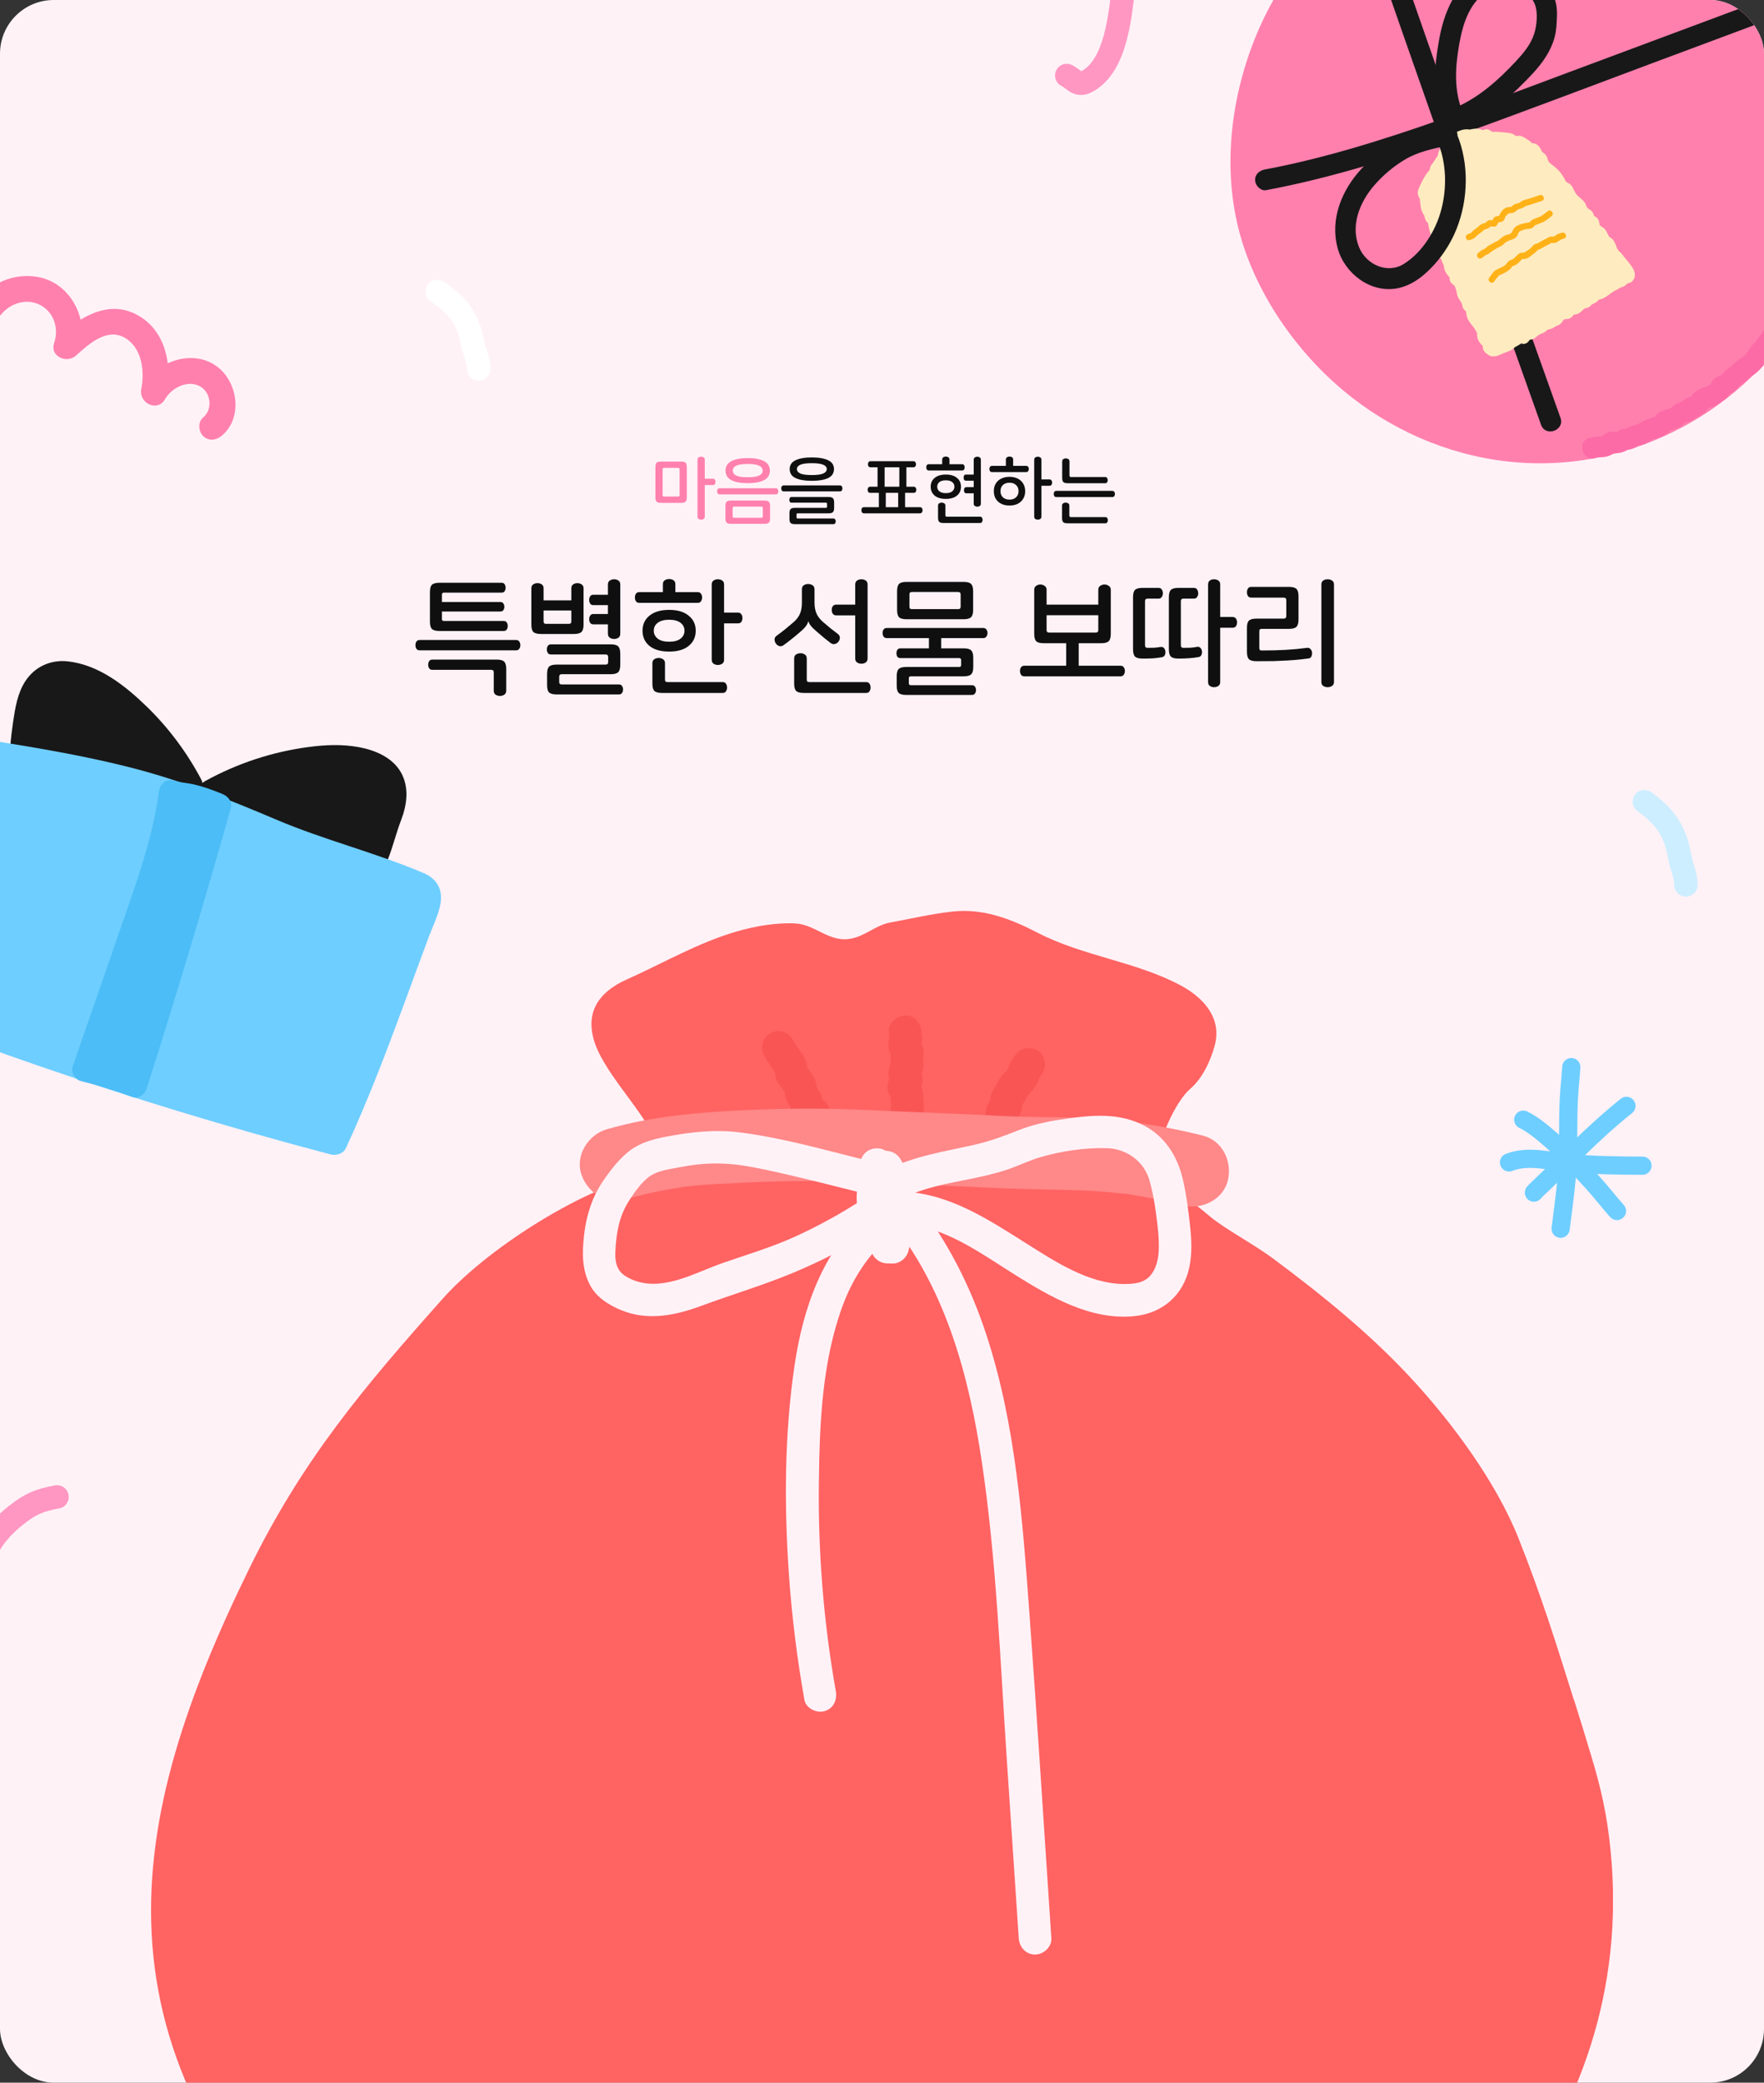 <svg width="394" height="465" viewBox="0 0 394 465" fill="none" xmlns="http://www.w3.org/2000/svg">
<rect x="0" y="0" width="394" height="465" fill="#333333" stroke="none"/>
<g clip-path="url(#clip0_1478_28089)">
<rect width="394" height="465" rx="12" fill="#FFF2F7"/>
<g clip-path="url(#clip1_1478_28089)">
<path d="M47.859 177.806C54.796 173.959 62.491 171.483 70.376 170.568C74.357 170.111 78.506 170.067 82.242 171.516C83.769 172.107 85.264 173 86.1 174.405C87.517 176.791 86.658 179.836 85.61 182.412C84.294 185.635 83.558 189.962 81.762 192.94C81.584 193.241 81.383 193.553 81.059 193.709C80.669 193.899 80.201 193.787 79.777 193.665C69.606 190.81 59.034 185.267 50.101 179.635" fill="#181818"/>
<path d="M49.869 181.252C54.954 178.452 60.296 176.49 66.05 175.285C68.928 174.683 71.426 174.326 74.392 174.281C75.597 174.259 77.102 174.326 78.073 174.493C79.6 174.772 80.816 175.14 81.731 175.653C81.965 175.787 82.21 175.932 82.422 176.088C81.987 175.754 82.5 176.2 82.545 176.255C83.102 177.003 82.723 176.501 82.667 176.412C83.281 177.438 82.667 176.2 82.823 176.835C82.98 177.471 82.823 176.356 82.857 177.036C82.868 177.393 82.868 177.761 82.823 178.118C82.857 177.895 82.946 177.649 82.745 178.374C82.623 178.809 82.522 179.244 82.388 179.679C81.619 182.099 80.727 184.486 79.957 186.928C79.757 187.564 79.556 188.199 79.322 188.824C79.221 189.092 79.121 189.37 79.009 189.638C79.21 189.181 78.92 189.805 78.898 189.85C78.786 190.062 78.608 190.341 78.519 190.586L78.318 190.932C80.95 190.419 81.708 190.028 80.593 189.761C79.879 189.437 78.998 189.292 78.24 189.047C75.519 188.166 72.809 187.14 70.221 185.991C63.943 183.203 57.92 179.846 52.099 176.2C50.281 175.051 47.705 175.809 46.646 177.627C45.53 179.534 46.244 181.932 48.073 183.081C54.106 186.872 60.352 190.341 66.898 193.184C70.299 194.657 73.746 196.017 77.292 197.099C79.5 197.768 81.786 198.259 83.738 196.642C85.232 195.404 85.98 193.519 86.682 191.757C87.808 188.913 88.5 185.924 89.604 183.069C90.92 179.635 91.433 175.731 89.526 172.408C87.619 169.085 83.716 167.467 80.169 166.821C76.377 166.129 72.641 166.285 68.85 166.798C60.764 167.88 52.991 170.445 45.843 174.382C43.958 175.419 43.345 178.006 44.415 179.835C45.486 181.664 47.973 182.3 49.869 181.263V181.252Z" fill="#181818"/>
<path d="M41.423 175.898C37.721 168.883 32.635 162.594 26.535 157.519C23.457 154.954 20.011 152.646 16.085 151.809C14.479 151.464 12.751 151.397 11.279 152.122C8.781 153.337 7.833 156.359 7.308 159.092C6.651 162.504 6.249 165.961 6.126 169.441C6.115 169.798 6.104 170.166 6.294 170.467C6.517 170.846 6.974 171.002 7.387 171.136C17.457 174.314 27.996 176.032 38.557 176.21" fill="#181818"/>
<path d="M44.869 173.879C41.724 167.969 37.642 162.493 32.836 157.82C28.029 153.147 22.14 148.452 15.204 147.672C11.356 147.237 7.821 148.809 5.68 152.055C3.929 154.709 3.394 158.021 2.936 161.11C2.658 163.006 2.423 164.913 2.278 166.831C2.133 168.749 1.855 170.779 2.847 172.474C3.929 174.325 5.925 174.861 7.843 175.441C9.762 176.021 11.568 176.5 13.453 176.957C21.661 178.954 30.114 180.024 38.557 180.18C40.709 180.225 42.538 178.318 42.538 176.199C42.538 174.08 40.709 172.262 38.557 172.218C33.36 172.117 28.174 171.694 23.066 170.824C20.468 170.378 17.88 169.842 15.315 169.218C14.033 168.905 12.761 168.571 11.49 168.203C10.81 168.013 10.141 167.813 9.46 167.601C9.126 167.5 8.791 167.389 8.457 167.288C8.691 167.389 8.914 167.5 9.115 167.645L10.141 169.407C10.118 169.909 10.107 169.92 10.118 169.441C10.13 169.095 10.152 168.749 10.163 168.404C10.197 167.712 10.241 167.021 10.308 166.318C10.408 165.103 10.542 163.842 10.721 162.716C10.899 161.59 11.078 160.497 11.323 159.404C11.434 158.902 11.568 158.4 11.713 157.898C11.791 157.653 11.869 157.408 11.959 157.162C11.791 157.519 11.814 157.486 12.014 157.051C12.092 156.906 12.684 155.924 12.483 156.181C12.159 156.605 13.442 155.367 12.661 155.935C13.141 155.59 13.174 155.545 13.609 155.534C13.163 155.534 14.591 155.567 14.769 155.579C14.457 155.534 14.546 155.556 15.037 155.646C15.338 155.712 15.639 155.779 15.929 155.869C16.375 155.991 16.81 156.136 17.245 156.292C17.958 156.538 19.096 157.14 20.022 157.698C27.639 162.27 33.795 170.021 37.988 177.905C39.003 179.801 41.635 180.392 43.441 179.333C45.359 178.206 45.884 175.786 44.869 173.879Z" fill="#181818"/>
<path d="M-10.55 169.964C-15.646 186.447 -20.754 202.919 -25.85 219.402C-26.073 220.127 -26.297 220.93 -26.006 221.588C-25.728 222.201 -25.092 222.48 -24.501 222.703C7.918 235.316 41.029 246.078 74.676 254.933C82.215 238.729 88.527 219.848 94.928 203.131C95.497 201.659 96.021 199.841 95.129 198.681C94.738 198.179 94.159 197.923 93.59 197.678C83.051 193.183 73.192 191.087 62.654 186.592C54.791 183.235 46.929 179.879 38.81 177.224C23.487 172.206 6.212 169.552 -9.769 167.109L-10.55 169.964Z" fill="#6ECEFF"/>
<path d="M-13.396 169.184C-16.63 179.634 -19.864 190.095 -23.109 200.544C-24.726 205.775 -26.343 210.994 -27.96 216.224C-28.752 218.778 -30.057 221.934 -27.748 224.131C-26.834 225.001 -25.685 225.391 -24.537 225.838C-23.288 226.328 -22.027 226.808 -20.767 227.287C-0.927 234.882 19.169 241.796 39.488 247.997C50.886 251.476 62.361 254.733 73.893 257.766C75.052 258.067 76.681 257.588 77.227 256.406C82 246.135 86.037 235.551 89.963 224.934C91.903 219.693 93.811 214.451 95.762 209.21C96.665 206.801 97.937 204.314 98.383 201.771C98.952 198.526 97.535 196.173 94.569 194.912C83.818 190.351 72.432 187.563 61.681 182.991C50.93 178.418 40.213 174.158 28.905 171.303C16.436 168.158 3.712 166.207 -8.979 164.266C-10.552 164.021 -12.147 164.645 -12.604 166.329L-13.384 169.184C-14.388 172.853 -8.689 174.415 -7.697 170.757L-6.916 167.902L-10.541 169.965C0.299 171.627 11.15 173.288 21.845 175.697C32.551 178.106 42.867 181.53 53.016 185.712C58.313 187.898 63.521 190.262 68.919 192.18C74.317 194.098 79.502 195.626 84.755 197.455C87.287 198.336 89.796 199.284 92.26 200.321C92.885 200.578 92.707 200.712 92.628 200.176C92.673 200.5 92.573 200.779 92.495 201.102C92.171 202.396 91.58 203.645 91.112 204.883C89.216 209.912 87.365 214.964 85.502 220.016C81.353 231.28 77.171 242.555 72.108 253.45L75.443 252.09C55.77 246.904 36.265 241.083 16.972 234.603C7.37 231.38 -2.176 228.001 -11.667 224.455C-14.098 223.551 -16.529 222.626 -18.961 221.7C-20.053 221.287 -21.135 220.864 -22.228 220.44C-22.351 220.395 -23.622 219.782 -23.734 219.849C-23.555 219.748 -23.488 220.864 -23.176 220.685C-23.076 220.629 -22.975 220.027 -22.942 219.916C-21.403 214.864 -19.819 209.812 -18.247 204.771C-14.734 193.429 -11.221 182.087 -7.719 170.746C-6.593 167.11 -12.292 165.56 -13.407 169.173L-13.396 169.184Z" fill="#6ECEFF"/>
<path d="M38.107 176.835C37.505 181.497 36.267 186.114 35.129 190.653C34.259 194.121 33.088 197.5 31.917 200.868C27.535 213.526 23.141 226.172 18.758 238.83C22.639 239.767 26.464 240.96 30.2 242.376C36.813 221.633 43.081 200.779 48.98 179.813C45.936 178.541 42.791 177.482 39.523 177.17L38.107 176.835Z" fill="#4CBDF6"/>
<path d="M35.48 176.834C34.063 187.362 30.328 197.477 26.87 207.458C23.413 217.44 19.777 227.912 16.231 238.138C15.774 239.454 16.755 241.049 18.071 241.372C21.952 242.331 25.766 243.514 29.513 244.919C30.885 245.432 32.346 244.339 32.748 243.079C39.361 222.335 45.628 201.47 51.528 180.515C51.952 179.02 51.004 177.816 49.688 177.281C47.524 176.388 45.327 175.585 43.041 175.084C42.171 174.894 40.632 174.704 40.175 174.615C39.718 174.526 39.272 174.403 38.814 174.292C35.524 173.5 34.119 178.574 37.42 179.366C38.825 179.701 40.242 179.846 41.647 180.158C43.933 180.66 46.141 181.463 48.294 182.355L46.454 179.121C40.543 200.076 34.286 220.941 27.673 241.685L30.907 239.844C27.171 238.428 23.357 237.246 19.465 236.298L21.305 239.532C24.907 229.127 28.521 218.733 32.123 208.328C35.725 197.923 39.283 187.697 40.744 176.823C40.933 175.407 39.394 174.191 38.112 174.191C36.528 174.191 35.669 175.407 35.48 176.823V176.834Z" fill="#4CBDF6"/>
</g>
<g clip-path="url(#clip2_1478_28089)">
<path d="M351.575 379.658C347.391 366.352 344.211 356.157 339.176 343.479C334.197 330.954 324.448 317.774 315.368 307.927C306.121 297.899 295.34 289.182 284.447 281.065C280.807 278.359 275.576 275.472 271.88 272.85C269.398 271.093 268.338 269.712 265.646 268.192C264.739 267.675 258.435 260.242 258.505 259.056C258.798 254.37 262.55 245.932 265.869 243.086C268.589 240.757 270.43 236.768 271.336 233.351C272.94 227.284 268.784 222.751 263.791 220.06C253.805 214.69 242.005 213.532 231.88 208.316C225.799 205.178 219.662 202.765 212.716 203.532C208.058 204.048 203.455 205.122 198.853 205.973C195.505 206.587 193.176 209.111 189.773 209.627C185.101 210.338 182.032 206.405 177.653 206.182C173.273 205.959 168.462 206.824 164.473 207.995C155.77 210.548 148.238 214.997 139.953 218.707C133.858 221.44 130.971 225.708 132.519 231.761C134.333 238.86 142.966 247.145 146.244 254.161H146.118C145.142 258.191 148.684 260.995 144.64 261.846L143.37 262.403C128.768 266.016 108.46 279.196 98.907 289.935C81.291 309.726 67.609 325.863 55.712 350.146C28.222 406.241 17.831 457.163 77.093 513.482C80.915 517.108 84.736 520.832 89.394 523.273C95.28 526.355 101.989 527.415 108.586 528.182C135.811 531.376 162.632 531 189.898 529.34C221.084 527.457 259.342 536.021 289.649 527.122C316.86 519.13 366.206 476.759 359.706 412.894C358.911 405.056 357.628 399.407 355.355 391.848C354.141 387.817 352.9 383.745 351.603 379.644L351.575 379.658Z" fill="#FF6362"/>
<path d="M224.313 255.151C225.15 254.342 225.931 253.602 226.447 252.529C226.559 252.305 226.657 252.096 226.768 251.873C227.103 251.162 227.215 250.632 227.298 249.865C227.354 249.376 227.396 248.888 227.438 248.4L226.936 250.241C227.48 249.376 228.065 248.623 228.205 247.577C228.302 246.88 228.358 246.169 228.428 245.471L227.926 247.312C228.372 246.657 228.791 246.029 229.139 245.318C229.223 245.164 229.46 244.858 229.446 244.676C229.446 244.565 228.86 245.374 228.958 245.304C229.028 245.248 229.097 245.15 229.167 245.081C229.669 244.551 230.129 244.049 230.576 243.463C230.841 243.114 231.106 242.779 231.357 242.431C231.706 241.943 231.887 241.329 232.096 240.771C232.194 240.52 232.291 240.283 232.375 240.032C232.556 239.516 231.761 241.161 232.166 240.604C232.431 240.241 232.668 239.837 232.905 239.446C233.937 237.842 233.282 235.359 231.594 234.467C229.781 233.518 227.717 234.062 226.615 235.778C226.336 236.21 226.029 236.643 225.778 237.089C225.415 237.717 225.178 238.539 224.927 239.223C224.857 239.404 224.676 239.837 225.025 239.014C225.346 238.26 225.22 238.609 225.067 238.777C224.857 239 224.69 239.279 224.495 239.53C224.425 239.613 224.355 239.711 224.286 239.795C225.234 238.525 224.983 238.944 224.746 239.181C224.509 239.418 224.286 239.669 224.048 239.92C223.532 240.464 223.156 241.008 222.835 241.678C222.64 242.068 222.458 242.431 222.221 242.779C221.608 243.686 221.245 244.369 221.12 245.569C221.064 246.085 221.022 246.615 220.966 247.131L221.468 245.29C220.924 246.155 220.339 246.908 220.199 247.954C220.101 248.651 220.046 249.349 219.99 250.046L220.492 248.205L220.157 248.888C220.074 249.042 220.004 249.209 219.92 249.362C219.683 249.906 220.032 249.125 220.352 248.86C219.92 249.209 219.544 249.641 219.153 250.032C217.786 251.357 217.716 253.867 219.153 255.178C220.59 256.49 222.835 256.601 224.3 255.178L224.313 255.151Z" fill="#F95555"/>
<path d="M170.709 235.722C171.56 237.187 172.578 238.512 173.457 239.948L172.955 238.107L173.094 239.446C173.122 239.739 173.164 240.032 173.206 240.325C173.331 241.245 173.792 241.943 174.391 242.626C174.684 242.975 174.991 243.435 175.354 243.714C175.382 243.728 174.684 242.696 174.852 243.1C174.894 243.198 174.949 243.281 175.005 243.365L175.424 244.118C175.465 244.202 175.507 244.286 175.563 244.369C175.73 244.606 175.256 243.56 175.242 243.616C175.2 243.77 175.326 244.118 175.354 244.272C175.479 244.955 175.549 245.541 175.926 246.155C176.163 246.559 176.456 246.991 176.749 247.354C176.874 247.508 176.986 247.842 176.651 247.061C176.316 246.28 176.498 246.601 176.498 246.796C176.498 247.061 176.581 247.354 176.609 247.619C176.749 248.581 177.083 249.432 177.85 250.102C178.227 250.436 178.631 250.729 179.022 251.05C179.803 251.678 180.556 252.11 181.602 252.11C182.495 252.11 183.569 251.72 184.182 251.05C185.396 249.725 185.772 247.173 184.182 245.904C183.722 245.541 183.262 245.164 182.816 244.802L183.75 246.406C183.611 245.429 183.569 244.495 183.011 243.644C182.774 243.281 182.537 242.807 182.23 242.514C182.035 242.319 182.565 243.24 182.537 243.295C182.551 243.254 182.509 243.156 182.509 243.1C182.481 242.849 182.425 242.598 182.383 242.347C182.035 240.325 180.682 238.777 179.371 237.27L180.431 239.85C180.347 239.111 180.277 238.372 180.18 237.633C180.04 236.643 179.454 235.694 178.882 234.871C178.576 234.411 178.185 234.007 177.878 233.546C177.571 233.086 177.293 232.542 177 232.04C176.037 230.394 173.666 229.669 172.02 230.729C170.375 231.789 169.691 233.951 170.709 235.708V235.722Z" fill="#F95555"/>
<path d="M198.533 230.367C198.575 230.8 198.519 231.483 198.686 231.874C198.533 231.525 198.909 230.576 198.784 231.134C198.756 231.288 198.728 231.441 198.686 231.595C198.63 231.874 198.575 232.139 198.519 232.418C198.296 233.659 198.505 234.342 198.923 235.402C198.979 235.528 199.021 235.681 199.091 235.793C199.356 236.267 199.091 234.719 199.007 235.026C198.937 235.291 198.951 235.625 198.923 235.904C198.881 236.337 198.881 236.727 198.909 237.174C198.909 237.425 198.881 237.759 198.951 237.996C198.686 237.132 199.23 236.783 199.021 237.229C198.951 237.355 198.909 237.508 198.867 237.648C198.491 238.638 198.31 239.475 198.547 240.591C198.658 241.079 198.798 241.567 198.923 242.055V240.116C198.491 241.26 197.975 242.306 198.337 243.603C198.435 243.966 198.63 244.328 198.784 244.677C198.798 244.719 198.909 245.096 198.965 245.096C198.937 245.096 198.867 243.966 198.853 244.245C198.853 244.356 198.853 244.468 198.867 244.566C198.909 245.277 198.965 245.974 199.035 246.686C199.035 246.727 199.035 247.132 199.077 247.16C199.007 247.132 199.314 245.723 199.146 246.574C199.063 246.978 198.993 247.369 198.923 247.773C198.561 249.642 199.439 251.79 201.462 252.251C203.261 252.655 205.562 251.707 205.939 249.712C206.092 248.917 206.371 247.997 206.371 247.188C206.371 246.686 206.259 246.17 206.232 245.667C206.176 244.886 206.232 243.938 206.008 243.185C205.841 242.669 205.59 242.153 205.381 241.651V243.589C205.688 242.78 206.092 241.971 206.092 241.079C206.092 240.256 205.771 239.363 205.562 238.568V240.507C205.757 240.005 205.994 239.503 206.134 238.987C206.385 238.136 206.176 237.341 206.19 236.49C206.204 235.639 206.455 234.844 206.19 233.994C206.022 233.464 205.771 232.948 205.562 232.445V234.384C205.688 233.715 205.841 233.059 205.925 232.39C206.008 231.72 205.897 231.051 205.827 230.381C205.632 228.498 204.293 226.643 202.187 226.741C200.388 226.825 198.337 228.359 198.547 230.381L198.533 230.367Z" fill="#F95555"/>
<path d="M137.664 259.948C149.561 256.433 161.402 256.141 174.945 255.597C185.796 255.164 197.944 256.308 208.809 256.573C214.193 256.698 219.562 257.005 224.932 257.312C236.048 257.94 247.513 256.489 266.467 261.329" fill="#FFE3E3"/>
<path d="M139.811 267.758C141.931 267.144 144.078 266.6 146.254 266.154C147.231 265.959 148.207 265.763 149.197 265.596C149.588 265.526 149.978 265.457 150.383 265.401C150.843 265.331 153.535 264.843 151.192 265.261C155.376 264.508 159.755 264.397 163.981 264.173C173.186 263.685 182.336 263.504 191.541 263.922C200.872 264.341 210.23 264.634 219.561 265.122C226.158 265.471 232.741 265.54 239.338 265.722C243.229 265.819 247.107 266.07 250.97 266.517L251.5 266.586C252.393 266.698 252.211 266.67 250.97 266.503C251.57 266.461 252.323 266.698 252.923 266.796C254.094 266.977 255.252 267.172 256.41 267.395C259.06 267.897 261.696 268.483 264.304 269.153C268.404 270.185 273.286 267.828 274.262 263.49C275.238 259.152 272.993 254.634 268.599 253.532C260.064 251.384 251.305 250.059 242.504 249.64C236.2 249.348 229.868 249.501 223.564 249.152C213.968 248.622 204.372 248.357 194.777 247.883C185.181 247.409 176.157 247.423 166.799 247.841C156.282 248.315 145.641 249.194 135.487 252.151C131.428 253.336 128.471 257.911 129.824 262.109C131.177 266.307 135.431 269.041 139.783 267.772L139.811 267.758Z" fill="#FF8888"/>
<path d="M193.248 259.001C184.015 256.7 174.726 254.036 165.27 252.837C159.691 252.126 154.28 252.739 148.785 253.785C145.953 254.329 143.01 255.124 140.695 256.882C138.38 258.639 136.427 261.163 134.74 263.632C131.867 267.83 130.667 272.461 130.29 277.482C130.039 280.773 130.207 283.869 131.755 286.882C133.192 289.658 135.995 291.401 138.798 292.545C144.712 294.971 150.891 293.702 156.665 291.554C163.387 289.058 170.305 287.022 176.93 284.274C183.555 281.526 190.333 278.039 196.54 273.981C200.445 271.428 196.805 265.124 192.858 267.691C187.976 270.871 182.872 273.702 177.558 276.115C172.244 278.528 166.888 280.09 161.477 281.973C156.623 283.66 151.63 286.436 146.4 286.631C143.987 286.715 141.56 286.157 139.524 284.804C137.655 283.549 137.334 281.484 137.445 279.364C137.655 275.264 138.268 271.666 140.374 268.304C141.574 266.394 143.038 264.26 144.824 262.851C146.483 261.54 148.826 261.163 150.863 260.787C152.132 260.55 153.415 260.326 154.698 260.131C155.103 260.075 155.605 260.02 154.866 260.103C155.117 260.075 155.354 260.048 155.605 260.02C156.204 259.95 156.804 259.894 157.404 259.852C159.705 259.699 162.02 259.769 164.322 260.02C164.475 260.034 165.563 260.173 165.089 260.103C164.643 260.048 165.689 260.187 165.912 260.229C166.749 260.354 167.599 260.508 168.436 260.661C170.361 261.024 172.286 261.428 174.196 261.875C179.929 263.172 185.633 264.622 191.324 266.045C195.87 267.175 197.809 260.159 193.262 259.029L193.248 259.001Z" fill="#FFF2F7"/>
<path d="M192.205 259.027C192.037 259.627 191.842 260.227 191.716 260.827C191.535 261.719 191.675 262.528 191.633 263.421C191.563 264.746 191.34 266.029 191.34 267.368C191.34 268.246 191.368 269.097 191.842 269.906C191.995 270.185 192.191 270.436 192.372 270.701C192.484 270.869 192.581 271.05 192.707 271.203C193.069 271.664 192.456 270.38 192.456 270.548C192.442 270.924 192.595 271.371 192.651 271.733C192.79 272.5 192.581 270.952 192.567 271.106C192.553 271.259 192.567 271.412 192.567 271.566C192.553 272.096 192.539 272.584 192.609 273.114C192.749 274.104 192.972 275.109 193.418 276.001C193.613 276.406 193.809 276.81 194.018 277.187C194.338 277.772 193.725 276.155 193.795 276.657C193.822 276.88 193.92 277.117 193.99 277.34C194.185 278.037 194.408 278.721 194.617 279.404C195.12 280.966 196.472 282.04 198.132 282.082L199.346 282.11C200.949 282.152 202.428 280.952 202.86 279.432C203.321 277.842 203.711 276.029 203.209 274.383C203.083 273.993 202.958 273.574 202.791 273.212C202.526 272.598 202.804 274.355 202.86 273.895C202.874 273.77 202.86 273.63 202.86 273.491C202.86 273.267 202.874 273.044 202.874 272.821C202.874 272.11 203.097 272.933 202.763 273.421C202.944 273.142 203.014 272.668 203.125 272.361C203.321 271.775 203.418 271.175 203.516 270.562C203.683 269.585 203.572 268.93 203.516 267.981C203.474 267.284 203.558 266.587 203.46 265.889C203.307 264.76 202.665 264.02 202.023 263.142L202.526 264.983C202.567 264.536 202.651 264.076 202.665 263.63C202.693 262.974 202.539 262.333 202.4 261.705C202.163 260.603 201.661 259.711 201.089 258.748C200.113 257.117 197.77 256.377 196.11 257.437C194.45 258.497 193.767 260.673 194.799 262.417L195.245 263.156C195.329 263.281 195.398 263.449 195.482 263.56C195.859 264.076 195.133 262.905 195.231 262.891C195.245 262.891 195.426 263.797 195.44 263.867C195.468 263.993 195.496 264.132 195.524 264.271C195.636 264.732 195.552 262.988 195.398 263.56C195.12 264.564 195.231 265.987 195.747 266.824C196.04 267.298 196.417 267.744 196.751 268.205L196.249 266.364C196.249 266.88 196.207 267.396 196.235 267.912C196.235 268.163 196.291 268.428 196.319 268.679C196.389 269.404 196.193 269.836 196.528 268.498C196.403 269 196.375 269.53 196.249 270.032C196.082 270.701 195.775 271.301 195.677 271.998C195.482 273.477 195.566 274.941 196.18 276.322C196.458 276.936 196.152 274.941 196.11 275.876C196.096 276.224 196.082 276.601 196.11 276.95C196.138 277.424 196.403 275.708 196.207 276.182C196.152 276.308 196.124 276.475 196.082 276.615L195.831 277.493L199.346 274.816L198.132 274.788L201.647 277.466C201.354 276.545 201.117 275.597 200.81 274.662C200.573 273.951 200.21 273.267 199.862 272.612C199.834 272.556 199.694 272.361 199.708 272.319C199.764 272.18 200.057 273.574 200.029 273.016C200.015 272.71 199.876 272.361 199.806 272.068C199.583 271.134 199.82 272.64 199.834 272.514C199.876 272.194 199.848 271.873 199.862 271.552C199.876 270.855 199.764 270.171 199.652 269.474C199.429 268.191 198.871 267.284 198.174 266.224L198.676 268.065C198.676 266.684 198.76 265.331 198.913 263.965C198.983 263.351 199.108 262.5 198.941 261.9C198.871 261.649 198.662 263.114 198.857 262.598C198.927 262.417 198.955 262.221 199.011 262.026L199.304 260.966C199.806 259.125 198.69 256.921 196.765 256.489C194.841 256.057 192.818 257.061 192.288 259.027H192.205Z" fill="#FFF2F7"/>
<path d="M201.49 267.591C206.372 265.109 211.811 264.23 217.125 263.142C219.747 262.612 222.355 262.013 224.88 261.176C227.404 260.339 229.803 259.112 232.384 258.372C237.098 256.992 242.37 256.211 247.293 256.364C251.589 256.503 255.41 259.223 256.666 263.31C257.419 265.792 257.865 268.386 258.2 270.953C258.576 273.728 258.939 276.56 258.8 279.363C258.702 281.302 258.186 283.394 256.875 284.872C255.397 286.518 253.123 286.699 251.031 286.685C243.193 286.629 235.759 281.748 229.162 277.578C220.849 272.334 212.216 266.615 202.104 266.085C197.418 265.848 197.432 273.129 202.104 273.366C210.933 273.826 219.106 279.865 226.54 284.523C234.517 289.531 243.709 294.914 253.528 293.84C259.678 293.171 264.295 289.182 265.62 283.059C266.331 279.795 266.122 276.518 265.759 273.24C265.397 269.963 264.978 266.769 264.267 263.603C263.012 258.038 260.083 253.393 254.769 250.925C249.064 248.288 242.844 249.07 236.819 249.976C233.653 250.45 230.487 251.162 227.502 252.347C224.322 253.602 221.226 254.774 217.878 255.541C211.016 257.117 204.168 258.066 197.822 261.301C196.065 262.194 195.563 264.663 196.511 266.28C197.557 268.066 199.733 268.484 201.49 267.591Z" fill="#FFF2F7"/>
<path d="M186.683 377.58C183.95 362.154 182.694 346.492 182.904 330.829C183.071 317.76 183.615 304.064 188.162 291.665C190.407 285.528 193.964 280.019 198.985 275.807C200.491 274.538 200.296 271.957 198.985 270.66C197.492 269.168 195.345 269.391 193.838 270.66C183.74 279.126 179.333 292.223 177.464 304.873C175.191 320.299 175.135 336.212 176.223 351.75C176.878 361.052 178.036 370.327 179.668 379.519C180.017 381.457 182.374 382.545 184.145 382.057C186.181 381.499 187.032 379.519 186.683 377.58Z" fill="#FFF2F7"/>
<path d="M199.482 273.325C211.435 288.443 216.512 307.691 219.302 326.422C222.565 348.389 223.402 370.774 224.88 392.922C225.773 406.2 226.652 419.478 227.544 432.756C227.67 434.722 229.12 436.396 231.185 436.396C233.054 436.396 234.964 434.722 234.825 432.756C233.207 408.641 231.715 384.526 229.943 360.425C228.409 339.574 226.903 318.207 220.375 298.206C216.833 287.342 211.728 277.174 204.629 268.192C203.402 266.644 200.752 266.909 199.482 268.192C197.962 269.712 198.255 271.79 199.482 273.339V273.325Z" fill="#FFF2F7"/>
</g>
<path d="M251.042 -3.487C250.188 2.937 249.482 14.693 242.683 18.245C240.611 19.328 239.886 17.623 238.258 16.858" stroke="#FF97C2" stroke-width="5.23" stroke-linecap="round"/>
<path d="M350.959 238.26C350.817 240.61 350.533 242.949 350.415 245.301C350.176 250.022 350.349 254.757 350.15 259.481C349.938 264.487 349.192 269.393 348.575 274.346M342.614 266.278C343.257 265.566 343.954 264.927 344.645 264.273C347.318 261.745 349.899 259.106 352.534 256.531C355.995 253.148 359.537 249.907 363.278 246.915M340.23 249.995C342.426 251.067 344.436 252.763 346.308 254.396C349.722 257.373 352.805 260.843 355.897 264.216C357.72 266.205 359.352 268.385 361.159 270.385M337.051 259.53C341.457 257.808 346.387 259.355 350.871 259.726C356.181 260.165 361.53 260.264 366.855 260.264" stroke="#6ECEFF" stroke-width="4.068" stroke-linecap="round"/>
<g clip-path="url(#clip3_1478_28089)">
<path d="M0.279 70.188C2.394 67.596 6.183 66.469 9.205 68.224C12.226 69.979 13.121 73.547 12.099 76.581C11.076 79.614 14.935 81.23 16.957 79.405C19.688 76.941 23.768 73.187 27.708 75.325C31.648 77.464 32.38 82.706 31.555 86.878C30.939 89.981 35.146 92.108 36.866 89.121C38.412 86.425 42.364 84.553 45.072 86.518C47.245 88.087 47.384 91.573 45.362 93.224C44.153 94.223 44.328 96.304 45.362 97.338C46.559 98.535 48.256 98.338 49.476 97.338C54.358 93.328 53.161 85.146 48.291 81.706C42.828 77.847 34.983 80.741 31.857 86.192L37.168 88.435C38.493 81.741 37.18 73.861 30.648 70.316C24.116 66.771 17.759 70.886 12.854 75.302L17.712 78.126C19.56 72.652 17.154 66.12 12.157 63.203C7.159 60.286 -0.093 61.506 -3.836 66.074C-4.824 67.294 -5.021 68.991 -3.836 70.188C-2.813 71.211 -0.721 71.409 0.279 70.188Z" fill="#FF80AD"/>
</g>
<path d="M367.27 178.985C372.19 182.47 374.231 185.841 375.19 191.383C375.594 193.714 376.567 195.294 376.567 197.581" stroke="#CDEEFF" stroke-width="5.23" stroke-linecap="round"/>
<path d="M-3.486 347.185C-1.962 343.435 0.758 340.522 3.739 338.186C6.879 335.727 8.921 334.912 12.742 334.224" stroke="#FF97C2" stroke-width="5.23" stroke-linecap="round"/>
<path d="M97.629 65.085C102.549 68.327 104.59 71.462 105.549 76.617C105.953 78.786 106.927 80.255 106.927 82.383" stroke="white" stroke-width="5.23" stroke-linecap="round"/>
<path d="M152.148 103.059C152.625 103.059 152.95 103.146 153.124 103.319C153.308 103.493 153.401 103.813 153.401 104.279V111.048C153.401 111.515 153.308 111.835 153.124 112.008C152.95 112.182 152.625 112.269 152.148 112.269H147.641C147.163 112.269 146.832 112.182 146.648 112.008C146.474 111.835 146.388 111.515 146.388 111.048V104.279C146.388 103.813 146.474 103.493 146.648 103.319C146.832 103.146 147.163 103.059 147.641 103.059H152.148ZM148.34 104.458C148.112 104.458 147.999 104.567 147.999 104.784V110.544C147.999 110.761 148.112 110.869 148.34 110.869H151.448C151.676 110.869 151.79 110.761 151.79 110.544V104.784C151.79 104.567 151.676 104.458 151.448 104.458H148.34ZM156.606 101.969C156.823 101.969 157.013 102.023 157.176 102.132C157.338 102.24 157.42 102.414 157.42 102.652V106.883H159.21C159.427 106.883 159.578 106.953 159.665 107.094C159.763 107.224 159.812 107.387 159.812 107.582C159.812 107.778 159.763 107.946 159.665 108.087C159.578 108.228 159.427 108.298 159.21 108.298H157.42V115.344C157.42 115.583 157.338 115.756 157.176 115.865C157.013 115.973 156.823 116.027 156.606 116.027C156.389 116.027 156.199 115.973 156.037 115.865C155.874 115.756 155.793 115.583 155.793 115.344V102.652C155.793 102.414 155.874 102.24 156.037 102.132C156.199 102.023 156.389 101.969 156.606 101.969ZM167.006 102.278C168.568 102.278 169.783 102.506 170.651 102.961C171.519 103.417 171.953 104.122 171.953 105.077C171.953 106.042 171.519 106.753 170.651 107.208C169.783 107.653 168.568 107.875 167.006 107.875C165.444 107.875 164.229 107.653 163.361 107.208C162.493 106.753 162.06 106.042 162.06 105.077C162.06 104.122 162.493 103.417 163.361 102.961C164.229 102.506 165.444 102.278 167.006 102.278ZM167.006 103.596C165.835 103.596 164.983 103.721 164.451 103.97C163.931 104.22 163.67 104.588 163.67 105.077C163.67 105.565 163.931 105.934 164.451 106.183C164.983 106.433 165.835 106.557 167.006 106.557C168.178 106.557 169.024 106.433 169.544 106.183C170.076 105.934 170.342 105.565 170.342 105.077C170.342 104.588 170.076 104.22 169.544 103.97C169.024 103.721 168.178 103.596 167.006 103.596ZM173.271 109.014C173.466 109.014 173.607 109.079 173.694 109.21C173.791 109.34 173.84 109.502 173.84 109.698C173.84 109.882 173.791 110.045 173.694 110.186C173.607 110.316 173.466 110.381 173.271 110.381H160.742C160.546 110.381 160.4 110.316 160.302 110.186C160.216 110.045 160.172 109.882 160.172 109.698C160.172 109.502 160.216 109.34 160.302 109.21C160.4 109.079 160.546 109.014 160.742 109.014H173.271ZM170.749 111.764C171.226 111.764 171.551 111.851 171.725 112.025C171.909 112.198 172.001 112.518 172.001 112.985V115.734C172.001 116.201 171.909 116.521 171.725 116.694C171.551 116.868 171.226 116.955 170.749 116.955H163.264C162.786 116.955 162.461 116.868 162.287 116.694C162.114 116.521 162.027 116.201 162.027 115.734V112.985C162.027 112.518 162.114 112.198 162.287 112.025C162.461 111.851 162.786 111.764 163.264 111.764H170.749ZM163.98 113.115C163.849 113.115 163.757 113.142 163.703 113.196C163.66 113.239 163.638 113.321 163.638 113.44V115.279C163.638 115.398 163.66 115.479 163.703 115.523C163.757 115.577 163.849 115.604 163.98 115.604H170.033C170.163 115.604 170.25 115.577 170.293 115.523C170.347 115.479 170.374 115.398 170.374 115.279V113.44C170.374 113.321 170.347 113.239 170.293 113.196C170.25 113.142 170.163 113.115 170.033 113.115H163.98Z" fill="#FF80AD"/>
<path d="M181.327 102.132C182.89 102.132 184.104 102.343 184.972 102.766C185.84 103.178 186.274 103.835 186.274 104.735C186.274 105.646 185.84 106.313 184.972 106.736C184.104 107.149 182.89 107.355 181.327 107.355C179.765 107.355 178.55 107.149 177.683 106.736C176.815 106.313 176.381 105.646 176.381 104.735C176.381 103.835 176.815 103.178 177.683 102.766C178.55 102.343 179.765 102.132 181.327 102.132ZM181.327 103.417C180.156 103.417 179.304 103.531 178.773 103.759C178.252 103.986 177.992 104.312 177.992 104.735C177.992 105.158 178.252 105.489 178.773 105.727C179.304 105.955 180.156 106.069 181.327 106.069C182.499 106.069 183.345 105.955 183.866 105.727C184.397 105.489 184.663 105.158 184.663 104.735C184.663 104.312 184.397 103.986 183.866 103.759C183.345 103.531 182.499 103.417 181.327 103.417ZM187.608 108.38C187.793 108.38 187.928 108.445 188.015 108.575C188.113 108.694 188.161 108.846 188.161 109.031C188.161 109.226 188.113 109.389 188.015 109.519C187.928 109.649 187.793 109.714 187.608 109.714H175.047C174.862 109.714 174.721 109.649 174.624 109.519C174.537 109.389 174.493 109.226 174.493 109.031C174.493 108.846 174.537 108.694 174.624 108.575C174.721 108.445 174.862 108.38 175.047 108.38H187.608ZM185.054 110.967C185.531 110.967 185.856 111.054 186.03 111.227C186.214 111.401 186.307 111.721 186.307 112.187V113.391C186.307 113.858 186.214 114.178 186.03 114.351C185.856 114.525 185.531 114.612 185.054 114.612H178.171C177.997 114.612 177.91 114.693 177.91 114.856V115.523C177.91 115.686 177.997 115.767 178.171 115.767H186.128C186.312 115.767 186.448 115.832 186.534 115.962C186.621 116.092 186.664 116.239 186.664 116.402C186.664 116.575 186.621 116.722 186.534 116.841C186.448 116.971 186.312 117.036 186.128 117.036H177.585C177.108 117.036 176.777 116.949 176.592 116.776C176.419 116.602 176.332 116.282 176.332 115.816V114.612C176.332 114.145 176.419 113.825 176.592 113.652C176.777 113.478 177.108 113.391 177.585 113.391H184.468C184.641 113.391 184.728 113.31 184.728 113.147V112.496C184.728 112.323 184.641 112.236 184.468 112.236H176.82C176.636 112.236 176.5 112.176 176.413 112.057C176.338 111.927 176.3 111.775 176.3 111.601C176.3 111.439 176.338 111.292 176.413 111.162C176.5 111.032 176.636 110.967 176.82 110.967H185.054ZM204.029 102.978C204.224 102.978 204.365 103.048 204.452 103.189C204.549 103.319 204.598 103.477 204.598 103.661C204.598 103.845 204.549 104.003 204.452 104.133C204.365 104.263 204.224 104.328 204.029 104.328H202.45V108.673H204.11C204.294 108.673 204.43 108.743 204.517 108.884C204.614 109.014 204.663 109.172 204.663 109.356C204.663 109.54 204.614 109.703 204.517 109.844C204.43 109.974 204.294 110.039 204.11 110.039H194.347C194.163 110.039 194.022 109.974 193.924 109.844C193.837 109.703 193.794 109.54 193.794 109.356C193.794 109.172 193.837 109.014 193.924 108.884C194.022 108.743 194.163 108.673 194.347 108.673H196.007V104.328H194.428C194.233 104.328 194.087 104.263 193.989 104.133C193.902 104.003 193.859 103.845 193.859 103.661C193.859 103.477 193.902 103.319 193.989 103.189C194.087 103.048 194.233 102.978 194.428 102.978H204.029ZM200.872 108.673V104.328H197.585V108.673H200.872ZM197.845 113.245H200.612V109.291H202.157V113.245H205.493C205.688 113.245 205.829 113.31 205.916 113.44C206.014 113.57 206.063 113.728 206.063 113.912C206.063 114.096 206.014 114.259 205.916 114.4C205.829 114.541 205.688 114.612 205.493 114.612H192.964C192.769 114.612 192.622 114.541 192.525 114.4C192.438 114.259 192.395 114.096 192.395 113.912C192.395 113.728 192.438 113.57 192.525 113.44C192.622 113.31 192.769 113.245 192.964 113.245H196.3V109.291H197.845V113.245ZM211.256 105.955C212.319 105.955 213.149 106.205 213.745 106.704C214.342 107.192 214.64 107.848 214.64 108.673C214.64 109.497 214.342 110.159 213.745 110.658C213.149 111.146 212.319 111.39 211.256 111.39C210.193 111.39 209.363 111.146 208.766 110.658C208.169 110.159 207.871 109.497 207.871 108.673C207.871 107.848 208.169 107.192 208.766 106.704C209.363 106.205 210.193 105.955 211.256 105.955ZM211.256 101.936C211.473 101.936 211.662 101.99 211.825 102.099C211.988 102.207 212.069 102.381 212.069 102.62V103.645H214.9C215.096 103.645 215.237 103.715 215.323 103.856C215.421 103.997 215.47 104.16 215.47 104.344C215.47 104.529 215.421 104.692 215.323 104.833C215.237 104.974 215.096 105.044 214.9 105.044H207.448C207.253 105.044 207.106 104.974 207.009 104.833C206.922 104.692 206.879 104.529 206.879 104.344C206.879 104.16 206.922 103.997 207.009 103.856C207.106 103.715 207.253 103.645 207.448 103.645H210.442V102.62C210.442 102.381 210.523 102.207 210.686 102.099C210.86 101.99 211.05 101.936 211.256 101.936ZM211.256 107.241C210.616 107.241 210.133 107.376 209.807 107.648C209.493 107.908 209.336 108.25 209.336 108.673C209.336 109.085 209.493 109.427 209.807 109.698C210.133 109.969 210.616 110.104 211.256 110.104C211.896 110.104 212.373 109.969 212.688 109.698C213.013 109.427 213.176 109.085 213.176 108.673C213.176 108.25 213.013 107.908 212.688 107.648C212.373 107.376 211.896 107.241 211.256 107.241ZM218.285 101.969C218.491 101.969 218.675 102.023 218.838 102.132C219.001 102.24 219.082 102.408 219.082 102.636V112.464C219.082 112.692 219.001 112.86 218.838 112.968C218.675 113.077 218.491 113.131 218.285 113.131C218.079 113.131 217.894 113.077 217.732 112.968C217.569 112.86 217.488 112.692 217.488 112.464V110.137H215.844C215.649 110.137 215.508 110.072 215.421 109.942C215.345 109.801 215.307 109.638 215.307 109.454C215.307 109.269 215.345 109.112 215.421 108.982C215.508 108.841 215.649 108.77 215.844 108.77H217.488V107.322H215.763C215.568 107.322 215.427 107.257 215.34 107.127C215.264 106.986 215.226 106.823 215.226 106.639C215.226 106.454 215.264 106.297 215.34 106.167C215.427 106.026 215.568 105.955 215.763 105.955H217.488V102.636C217.488 102.408 217.569 102.24 217.732 102.132C217.894 102.023 218.079 101.969 218.285 101.969ZM210.344 112.22C210.551 112.22 210.735 112.274 210.898 112.382C211.071 112.491 211.158 112.665 211.158 112.903V115.035C211.158 115.154 211.18 115.235 211.223 115.279C211.277 115.333 211.37 115.36 211.5 115.36H218.887C219.093 115.36 219.239 115.431 219.326 115.572C219.424 115.713 219.473 115.881 219.473 116.076C219.473 116.26 219.424 116.423 219.326 116.564C219.239 116.705 219.093 116.776 218.887 116.776H210.767C210.29 116.776 209.959 116.689 209.775 116.515C209.601 116.342 209.515 116.022 209.515 115.555V112.903C209.515 112.665 209.596 112.491 209.759 112.382C209.932 112.274 210.127 112.22 210.344 112.22ZM225.479 106.46C226.022 106.46 226.51 106.541 226.944 106.704C227.378 106.856 227.741 107.073 228.034 107.355C228.338 107.637 228.571 107.973 228.734 108.363C228.896 108.754 228.978 109.188 228.978 109.665C228.978 110.142 228.896 110.576 228.734 110.967C228.571 111.357 228.338 111.694 228.034 111.976C227.741 112.258 227.378 112.48 226.944 112.643C226.51 112.795 226.022 112.871 225.479 112.871C224.937 112.871 224.449 112.795 224.015 112.643C223.581 112.48 223.212 112.258 222.908 111.976C222.605 111.694 222.372 111.357 222.209 110.967C222.057 110.576 221.981 110.142 221.981 109.665C221.981 109.188 222.057 108.754 222.209 108.363C222.372 107.973 222.605 107.637 222.908 107.355C223.212 107.073 223.581 106.856 224.015 106.704C224.449 106.541 224.937 106.46 225.479 106.46ZM225.479 101.936C225.696 101.936 225.886 101.99 226.049 102.099C226.212 102.207 226.293 102.381 226.293 102.62V104.019H229.222C229.417 104.019 229.558 104.089 229.645 104.231C229.742 104.361 229.791 104.518 229.791 104.702C229.791 104.887 229.742 105.05 229.645 105.191C229.558 105.332 229.417 105.402 229.222 105.402H221.558C221.363 105.402 221.216 105.332 221.119 105.191C221.032 105.05 220.988 104.887 220.988 104.702C220.988 104.518 221.032 104.361 221.119 104.231C221.216 104.089 221.363 104.019 221.558 104.019H224.666V102.62C224.666 102.381 224.747 102.207 224.91 102.099C225.083 101.99 225.273 101.936 225.479 101.936ZM225.479 107.778C224.861 107.778 224.367 107.951 223.999 108.298C223.641 108.635 223.462 109.09 223.462 109.665C223.462 110.229 223.641 110.685 223.999 111.032C224.367 111.379 224.861 111.553 225.479 111.553C226.098 111.553 226.586 111.379 226.944 111.032C227.313 110.685 227.497 110.229 227.497 109.665C227.497 109.09 227.313 108.635 226.944 108.298C226.586 107.951 226.098 107.778 225.479 107.778ZM231.793 101.969C232.01 101.969 232.199 102.023 232.362 102.132C232.525 102.24 232.606 102.414 232.606 102.652V107.045H234.396C234.613 107.045 234.765 107.116 234.852 107.257C234.949 107.387 234.998 107.55 234.998 107.745C234.998 107.94 234.949 108.109 234.852 108.25C234.765 108.391 234.613 108.461 234.396 108.461H232.606V115.344C232.606 115.583 232.525 115.756 232.362 115.865C232.199 115.973 232.01 116.027 231.793 116.027C231.587 116.027 231.402 115.973 231.239 115.865C231.077 115.756 230.995 115.583 230.995 115.344V102.652C230.995 102.414 231.077 102.24 231.239 102.132C231.402 102.023 231.587 101.969 231.793 101.969ZM238.06 102.343C238.277 102.343 238.466 102.397 238.629 102.506C238.792 102.614 238.873 102.793 238.873 103.043V106.183C238.873 106.4 238.987 106.509 239.215 106.509H246.846C247.041 106.509 247.183 106.579 247.269 106.72C247.367 106.861 247.416 107.024 247.416 107.208C247.416 107.393 247.367 107.555 247.269 107.696C247.183 107.826 247.041 107.892 246.846 107.892H238.483C238.005 107.892 237.68 107.805 237.506 107.631C237.333 107.458 237.246 107.138 237.246 106.671V103.043C237.246 102.793 237.327 102.614 237.49 102.506C237.653 102.397 237.843 102.343 238.06 102.343ZM248.457 109.6C248.652 109.6 248.793 109.671 248.88 109.812C248.978 109.942 249.027 110.099 249.027 110.283C249.027 110.468 248.978 110.631 248.88 110.772C248.793 110.913 248.652 110.983 248.457 110.983H235.928C235.733 110.983 235.586 110.913 235.489 110.772C235.402 110.631 235.359 110.468 235.359 110.283C235.359 110.099 235.402 109.942 235.489 109.812C235.586 109.671 235.733 109.6 235.928 109.6H248.457ZM238.027 112.22C238.244 112.22 238.434 112.274 238.597 112.382C238.759 112.491 238.841 112.665 238.841 112.903V115.116C238.841 115.344 238.955 115.458 239.182 115.458H246.879C247.074 115.458 247.215 115.523 247.302 115.653C247.399 115.794 247.448 115.957 247.448 116.141C247.448 116.326 247.399 116.488 247.302 116.629C247.215 116.77 247.074 116.841 246.879 116.841H238.45C237.973 116.841 237.647 116.754 237.474 116.58C237.3 116.407 237.214 116.087 237.214 115.62V112.903C237.214 112.665 237.295 112.491 237.458 112.382C237.62 112.274 237.81 112.22 238.027 112.22Z" fill="#0F0F10"/>
<path d="M112.039 130.115C112.356 130.115 112.579 130.226 112.709 130.45C112.858 130.654 112.932 130.914 112.932 131.231C112.932 131.528 112.858 131.788 112.709 132.012C112.579 132.216 112.356 132.318 112.039 132.318H99.153C98.855 132.318 98.706 132.467 98.706 132.765V134.41H111.76C112.077 134.41 112.3 134.522 112.43 134.745C112.579 134.95 112.653 135.191 112.653 135.47C112.653 135.768 112.579 136.019 112.43 136.224C112.3 136.428 112.077 136.53 111.76 136.53H98.706V138.232C98.706 138.511 98.855 138.65 99.153 138.65H112.514C112.83 138.65 113.053 138.762 113.183 138.985C113.332 139.208 113.406 139.469 113.406 139.766C113.406 140.064 113.332 140.324 113.183 140.547C113.053 140.77 112.83 140.882 112.514 140.882H98.176C97.358 140.882 96.791 140.733 96.475 140.436C96.177 140.138 96.028 139.589 96.028 138.79V132.207C96.028 131.407 96.177 130.859 96.475 130.561C96.791 130.264 97.358 130.115 98.176 130.115H112.039ZM115.247 142.89C115.582 142.89 115.824 143.002 115.972 143.225C116.14 143.448 116.223 143.727 116.223 144.062C116.223 144.378 116.14 144.647 115.972 144.871C115.824 145.094 115.582 145.205 115.247 145.205H93.769C93.434 145.205 93.183 145.094 93.016 144.871C92.867 144.647 92.793 144.378 92.793 144.062C92.793 143.727 92.867 143.448 93.016 143.225C93.183 143.002 93.434 142.89 93.769 142.89H115.247ZM110.924 147.269C111.742 147.269 112.3 147.418 112.597 147.716C112.913 148.013 113.071 148.562 113.071 149.362V154.215C113.071 154.624 112.923 154.922 112.625 155.108C112.346 155.294 112.03 155.387 111.677 155.387C111.323 155.387 110.998 155.294 110.701 155.108C110.422 154.922 110.282 154.624 110.282 154.215V150.143C110.282 149.938 110.236 149.789 110.143 149.696C110.068 149.603 109.919 149.557 109.696 149.557H96.586C96.251 149.557 96.01 149.445 95.861 149.222C95.712 148.999 95.638 148.729 95.638 148.413C95.638 148.097 95.712 147.827 95.861 147.604C96.01 147.381 96.251 147.269 96.586 147.269H110.924ZM120.049 130.198C120.403 130.198 120.719 130.291 120.998 130.477C121.277 130.663 121.416 130.952 121.416 131.342V134.048H127.609V131.342C127.609 130.952 127.748 130.663 128.027 130.477C128.306 130.291 128.613 130.198 128.947 130.198C129.301 130.198 129.617 130.291 129.896 130.477C130.193 130.663 130.342 130.952 130.342 131.342V139.459C130.342 140.259 130.184 140.807 129.868 141.105C129.57 141.402 129.013 141.551 128.194 141.551H120.83C120.012 141.551 119.445 141.402 119.129 141.105C118.831 140.807 118.682 140.259 118.682 139.459V131.342C118.682 130.952 118.822 130.663 119.101 130.477C119.38 130.291 119.696 130.198 120.049 130.198ZM121.416 138.706C121.416 138.929 121.463 139.087 121.556 139.18C121.649 139.255 121.797 139.292 122.002 139.292H127.023C127.227 139.292 127.376 139.255 127.469 139.18C127.562 139.087 127.609 138.929 127.609 138.706V136.307H121.416V138.706ZM137.176 129.334C137.529 129.334 137.846 129.427 138.124 129.613C138.403 129.799 138.543 130.096 138.543 130.505V141.495C138.543 141.905 138.403 142.202 138.124 142.388C137.846 142.574 137.529 142.667 137.176 142.667C136.823 142.667 136.497 142.574 136.2 142.388C135.921 142.202 135.781 141.905 135.781 141.495V139.403H132.518C132.202 139.403 131.969 139.292 131.82 139.069C131.672 138.846 131.597 138.576 131.597 138.26C131.597 137.944 131.672 137.674 131.82 137.451C131.969 137.209 132.202 137.088 132.518 137.088H135.781V135.108H132.518C132.202 135.108 131.969 134.996 131.82 134.773C131.672 134.531 131.597 134.252 131.597 133.936C131.597 133.62 131.672 133.35 131.82 133.127C131.969 132.904 132.202 132.793 132.518 132.793H135.781V130.505C135.781 130.096 135.921 129.799 136.2 129.613C136.497 129.427 136.823 129.334 137.176 129.334ZM136.395 143.866C137.213 143.866 137.771 144.015 138.069 144.313C138.385 144.61 138.543 145.159 138.543 145.958V148.441C138.543 149.241 138.385 149.789 138.069 150.087C137.771 150.384 137.213 150.533 136.395 150.533H125.461C125.089 150.533 124.903 150.719 124.903 151.091V152.262C124.903 152.634 125.089 152.82 125.461 152.82H138.236C138.552 152.82 138.785 152.932 138.933 153.155C139.082 153.378 139.157 153.639 139.157 153.936C139.157 154.234 139.082 154.494 138.933 154.717C138.785 154.94 138.552 155.052 138.236 155.052H124.345C123.527 155.052 122.96 154.903 122.643 154.606C122.346 154.308 122.197 153.759 122.197 152.96V150.477C122.197 149.678 122.346 149.129 122.643 148.832C122.96 148.534 123.527 148.385 124.345 148.385H135.279C135.651 148.385 135.837 148.199 135.837 147.827V146.684C135.837 146.312 135.651 146.126 135.279 146.126H123.062C122.746 146.126 122.513 146.014 122.364 145.791C122.216 145.568 122.141 145.298 122.141 144.982C122.141 144.685 122.216 144.424 122.364 144.201C122.513 143.978 122.746 143.866 123.062 143.866H136.395ZM149.454 136.168C151.313 136.168 152.764 136.595 153.805 137.451C154.865 138.288 155.395 139.413 155.395 140.826C155.395 142.239 154.865 143.374 153.805 144.229C152.764 145.066 151.313 145.484 149.454 145.484C147.594 145.484 146.134 145.066 145.074 144.229C144.033 143.374 143.512 142.239 143.512 140.826C143.512 139.413 144.033 138.288 145.074 137.451C146.134 136.595 147.594 136.168 149.454 136.168ZM149.454 129.278C149.826 129.278 150.151 129.371 150.43 129.557C150.709 129.743 150.848 130.04 150.848 130.45V132.207H155.841C156.176 132.207 156.418 132.328 156.567 132.569C156.734 132.811 156.818 133.09 156.818 133.406C156.818 133.722 156.734 134.001 156.567 134.243C156.418 134.485 156.176 134.606 155.841 134.606H142.787C142.452 134.606 142.201 134.485 142.034 134.243C141.885 134.001 141.811 133.722 141.811 133.406C141.811 133.09 141.885 132.811 142.034 132.569C142.201 132.328 142.452 132.207 142.787 132.207H148.059V130.45C148.059 130.04 148.199 129.743 148.477 129.557C148.775 129.371 149.1 129.278 149.454 129.278ZM149.454 138.371C148.338 138.371 147.483 138.604 146.887 139.069C146.311 139.515 146.023 140.101 146.023 140.826C146.023 141.533 146.311 142.118 146.887 142.583C147.483 143.048 148.338 143.281 149.454 143.281C150.588 143.281 151.443 143.048 152.02 142.583C152.596 142.118 152.885 141.533 152.885 140.826C152.885 140.101 152.596 139.515 152.02 139.069C151.443 138.604 150.588 138.371 149.454 138.371ZM160.332 129.334C160.704 129.334 161.03 129.427 161.309 129.613C161.588 129.799 161.727 130.096 161.727 130.505V136.781H164.823C165.177 136.781 165.428 136.902 165.576 137.144C165.744 137.367 165.827 137.646 165.827 137.981C165.827 138.316 165.744 138.604 165.576 138.846C165.428 139.069 165.177 139.18 164.823 139.18H161.727V147.297C161.727 147.706 161.588 148.004 161.309 148.19C161.03 148.376 160.704 148.469 160.332 148.469C159.979 148.469 159.663 148.376 159.384 148.19C159.105 148.004 158.966 147.706 158.966 147.297V130.505C158.966 130.096 159.105 129.799 159.384 129.613C159.663 129.427 159.979 129.334 160.332 129.334ZM147.139 146.907C147.492 146.907 147.808 147 148.087 147.186C148.384 147.372 148.533 147.669 148.533 148.078V151.733C148.533 151.937 148.57 152.077 148.645 152.151C148.738 152.244 148.896 152.29 149.119 152.29H161.392C161.746 152.29 161.997 152.411 162.145 152.653C162.313 152.895 162.396 153.183 162.396 153.518C162.396 153.834 162.313 154.113 162.145 154.355C161.997 154.596 161.746 154.717 161.392 154.717H147.864C147.046 154.717 146.478 154.568 146.162 154.271C145.865 153.973 145.716 153.425 145.716 152.625V148.078C145.716 147.669 145.855 147.372 146.134 147.186C146.432 147 146.767 146.907 147.139 146.907ZM180.504 130.394C180.876 130.394 181.201 130.487 181.48 130.673C181.778 130.859 181.926 131.156 181.926 131.565V134.55C181.926 135.461 182.066 136.251 182.345 136.921C182.624 137.59 183.098 138.223 183.767 138.818C184.418 139.376 185.013 139.878 185.553 140.324C186.111 140.77 186.631 141.17 187.115 141.523C187.431 141.765 187.589 142.053 187.589 142.388C187.589 142.704 187.487 142.992 187.282 143.253C187.096 143.513 186.836 143.69 186.501 143.783C186.185 143.876 185.869 143.811 185.553 143.588C185.125 143.271 184.651 142.899 184.13 142.472C183.609 142.044 183.052 141.57 182.456 141.049C181.787 140.473 181.322 140.017 181.062 139.682C180.82 139.348 180.653 139.032 180.56 138.734H180.532C180.495 138.883 180.439 139.041 180.364 139.208C180.29 139.376 180.178 139.562 180.03 139.766C179.9 139.952 179.714 140.166 179.472 140.408C179.23 140.649 178.933 140.919 178.579 141.217C177.984 141.737 177.389 142.23 176.794 142.695C176.218 143.16 175.632 143.606 175.037 144.034C174.721 144.276 174.395 144.35 174.06 144.257C173.744 144.145 173.493 143.959 173.307 143.699C173.121 143.439 173.019 143.141 173 142.806C172.982 142.472 173.149 142.174 173.503 141.914C174.153 141.449 174.776 140.975 175.371 140.491C175.985 139.989 176.617 139.459 177.268 138.901C177.938 138.306 178.412 137.674 178.691 137.005C178.97 136.335 179.109 135.545 179.109 134.634V131.565C179.109 131.156 179.249 130.859 179.528 130.673C179.807 130.487 180.132 130.394 180.504 130.394ZM192.415 129.334C192.768 129.334 193.084 129.427 193.363 129.613C193.642 129.799 193.781 130.096 193.781 130.505V147.018C193.781 147.428 193.642 147.725 193.363 147.911C193.084 148.097 192.768 148.19 192.415 148.19C192.043 148.19 191.717 148.097 191.438 147.911C191.159 147.725 191.02 147.428 191.02 147.018V137.395H186.78C186.427 137.395 186.166 137.274 185.999 137.032C185.85 136.791 185.776 136.512 185.776 136.196C185.776 135.861 185.85 135.582 185.999 135.359C186.166 135.117 186.427 134.996 186.78 134.996H191.02V130.505C191.02 130.096 191.159 129.799 191.438 129.613C191.717 129.427 192.043 129.334 192.415 129.334ZM178.802 145.847C179.156 145.847 179.472 145.94 179.751 146.126C180.048 146.312 180.197 146.609 180.197 147.018V151.733C180.197 151.937 180.234 152.077 180.309 152.151C180.402 152.244 180.56 152.29 180.783 152.29H193.447C193.8 152.29 194.051 152.411 194.2 152.653C194.367 152.895 194.451 153.183 194.451 153.518C194.451 153.834 194.367 154.113 194.2 154.355C194.051 154.596 193.8 154.717 193.447 154.717H179.528C178.709 154.717 178.142 154.568 177.826 154.271C177.529 153.973 177.38 153.425 177.38 152.625V147.018C177.38 146.609 177.519 146.312 177.798 146.126C178.096 145.94 178.43 145.847 178.802 145.847ZM215.208 129.92C216.026 129.92 216.584 130.068 216.882 130.366C217.198 130.663 217.356 131.212 217.356 132.012V136.168C217.356 136.967 217.198 137.516 216.882 137.813C216.584 138.111 216.026 138.26 215.208 138.26H202.489C201.67 138.26 201.112 138.111 200.815 137.813C200.517 137.516 200.369 136.967 200.369 136.168V132.012C200.369 131.212 200.517 130.663 200.815 130.366C201.112 130.068 201.67 129.92 202.489 129.92H215.208ZM203.716 132.179C203.493 132.179 203.335 132.225 203.242 132.318C203.167 132.393 203.13 132.542 203.13 132.765V135.415C203.13 135.638 203.167 135.796 203.242 135.889C203.335 135.963 203.493 136 203.716 136H213.981C214.204 136 214.353 135.963 214.427 135.889C214.52 135.796 214.567 135.638 214.567 135.415V132.765C214.567 132.542 214.52 132.393 214.427 132.318C214.353 132.225 214.204 132.179 213.981 132.179H203.716ZM219.615 140.212C219.931 140.212 220.164 140.324 220.313 140.547C220.48 140.752 220.564 141.012 220.564 141.328C220.564 141.644 220.48 141.914 220.313 142.137C220.164 142.36 219.931 142.472 219.615 142.472H210.215V145.958H207.482V142.472H198.081C197.765 142.472 197.523 142.36 197.356 142.137C197.207 141.914 197.133 141.644 197.133 141.328C197.133 141.012 197.207 140.752 197.356 140.547C197.523 140.324 197.765 140.212 198.081 140.212H219.615ZM215.236 144.759C216.054 144.759 216.612 144.908 216.91 145.205C217.226 145.503 217.384 146.051 217.384 146.851V148.915C217.384 149.715 217.226 150.263 216.91 150.561C216.612 150.858 216.054 151.007 215.236 151.007H203.437C203.139 151.007 202.991 151.147 202.991 151.426V152.569C202.991 152.848 203.139 152.988 203.437 152.988H217.077C217.393 152.988 217.626 153.099 217.774 153.322C217.923 153.546 217.998 153.797 217.998 154.076C217.998 154.373 217.923 154.624 217.774 154.829C217.626 155.052 217.393 155.163 217.077 155.163H202.433C201.615 155.163 201.047 155.015 200.731 154.717C200.434 154.42 200.285 153.871 200.285 153.071V151.007C200.285 150.208 200.434 149.659 200.731 149.362C201.047 149.064 201.615 148.915 202.433 148.915H214.232C214.529 148.915 214.678 148.776 214.678 148.497V147.381C214.678 147.084 214.529 146.935 214.232 146.935H201.122C200.806 146.935 200.573 146.832 200.424 146.628C200.294 146.405 200.229 146.144 200.229 145.847C200.229 145.568 200.294 145.317 200.424 145.094C200.573 144.871 200.806 144.759 201.122 144.759H215.236ZM232.367 130.505C232.721 130.505 233.037 130.608 233.316 130.812C233.613 130.998 233.762 131.286 233.762 131.677V134.996H245.31V131.677C245.31 131.286 245.449 130.998 245.728 130.812C246.026 130.608 246.342 130.505 246.677 130.505C247.049 130.505 247.374 130.608 247.653 130.812C247.951 130.998 248.099 131.286 248.099 131.677V141.523C248.099 142.323 247.941 142.872 247.625 143.169C247.328 143.467 246.77 143.615 245.951 143.615H233.12C232.302 143.615 231.744 143.467 231.447 143.169C231.149 142.872 231 142.323 231 141.523V131.677C231 131.286 231.14 130.998 231.419 130.812C231.698 130.608 232.014 130.505 232.367 130.505ZM233.762 140.687C233.762 141.058 233.957 141.244 234.348 141.244H244.724C245.115 141.244 245.31 141.058 245.31 140.687V137.367H233.762V140.687ZM240.931 148.636H250.275C250.61 148.636 250.851 148.757 251 148.999C251.168 149.222 251.251 149.492 251.251 149.808C251.251 150.124 251.168 150.403 251 150.645C250.851 150.886 250.61 151.007 250.275 151.007H228.797C228.462 151.007 228.211 150.886 228.044 150.645C227.895 150.403 227.821 150.124 227.821 149.808C227.821 149.492 227.895 149.222 228.044 148.999C228.211 148.757 228.462 148.636 228.797 148.636H238.141V142.137H240.931V148.636ZM258.759 131.258C259.094 131.258 259.336 131.379 259.484 131.621C259.652 131.863 259.735 132.142 259.735 132.458C259.735 132.774 259.652 133.053 259.484 133.295C259.336 133.536 259.094 133.657 258.759 133.657H256.332C255.942 133.657 255.747 133.843 255.747 134.215V144.09C255.747 144.462 255.942 144.647 256.332 144.647C256.816 144.647 257.309 144.638 257.811 144.62C258.313 144.582 258.778 144.527 259.205 144.452C259.522 144.396 259.773 144.471 259.959 144.675C260.144 144.861 260.256 145.112 260.293 145.429C260.33 145.763 260.284 146.051 260.154 146.293C260.042 146.535 259.828 146.684 259.512 146.74C258.917 146.851 258.257 146.935 257.532 146.991C256.807 147.028 256.035 147.046 255.217 147.046C254.398 147.046 253.831 146.898 253.515 146.6C253.218 146.303 253.069 145.754 253.069 144.954V133.35C253.069 132.551 253.218 132.002 253.515 131.705C253.831 131.407 254.398 131.258 255.217 131.258H258.759ZM266.653 131.258C266.988 131.258 267.23 131.379 267.378 131.621C267.546 131.863 267.629 132.142 267.629 132.458C267.629 132.774 267.546 133.053 267.378 133.295C267.23 133.536 266.988 133.657 266.653 133.657H264.338C263.947 133.657 263.752 133.843 263.752 134.215V144.09C263.752 144.462 263.947 144.647 264.338 144.647C264.821 144.647 265.333 144.638 265.872 144.62C266.411 144.582 266.913 144.517 267.378 144.424C267.676 144.369 267.918 144.443 268.104 144.647C268.308 144.833 268.429 145.084 268.466 145.401C268.503 145.735 268.457 146.024 268.327 146.265C268.215 146.507 268.001 146.656 267.685 146.712C266.402 146.935 264.914 147.046 263.222 147.046C262.404 147.046 261.837 146.898 261.521 146.6C261.223 146.303 261.074 145.754 261.074 144.954V133.35C261.074 132.551 261.223 132.002 261.521 131.705C261.837 131.407 262.404 131.258 263.222 131.258H266.653ZM271.172 129.334C271.525 129.334 271.841 129.427 272.12 129.613C272.399 129.799 272.539 130.087 272.539 130.477V137.758H275.3C275.653 137.758 275.904 137.879 276.053 138.12C276.221 138.343 276.304 138.622 276.304 138.957C276.304 139.292 276.221 139.58 276.053 139.822C275.904 140.045 275.653 140.157 275.3 140.157H272.539V152.29C272.539 152.681 272.399 152.969 272.12 153.155C271.841 153.341 271.525 153.434 271.172 153.434C270.819 153.434 270.502 153.341 270.223 153.155C269.963 152.969 269.833 152.681 269.833 152.29V130.477C269.833 130.087 269.963 129.799 270.223 129.613C270.502 129.427 270.819 129.334 271.172 129.334ZM287.885 131.035C288.703 131.035 289.261 131.184 289.558 131.482C289.874 131.779 290.032 132.328 290.032 133.127V138.316C290.032 139.115 289.874 139.664 289.558 139.961C289.261 140.259 288.703 140.408 287.885 140.408H281.86C281.636 140.408 281.478 140.454 281.385 140.547C281.311 140.621 281.274 140.761 281.274 140.965V144.675C281.274 144.88 281.311 145.029 281.385 145.122C281.478 145.196 281.636 145.233 281.86 145.233C283.849 145.233 285.644 145.187 287.243 145.094C288.861 145.001 290.423 144.852 291.929 144.647C292.245 144.61 292.496 144.694 292.682 144.899C292.887 145.084 293.008 145.336 293.045 145.652C293.082 145.986 293.036 146.293 292.905 146.572C292.794 146.832 292.58 146.981 292.264 147.018C291.613 147.111 290.906 147.195 290.144 147.269C289.4 147.344 288.554 147.409 287.606 147.465C286.676 147.521 285.634 147.567 284.482 147.604C283.347 147.623 282.073 147.632 280.66 147.632C279.842 147.632 279.275 147.483 278.959 147.186C278.661 146.888 278.512 146.34 278.512 145.54V140.184C278.512 139.385 278.661 138.846 278.959 138.567C279.275 138.269 279.842 138.12 280.66 138.12H286.713C287.104 138.12 287.299 137.925 287.299 137.535V133.992C287.299 133.62 287.104 133.434 286.713 133.434H279.489C279.135 133.434 278.884 133.313 278.735 133.072C278.587 132.83 278.512 132.551 278.512 132.235C278.512 131.919 278.587 131.64 278.735 131.398C278.884 131.156 279.135 131.035 279.489 131.035H287.885ZM296.532 129.334C296.904 129.334 297.229 129.427 297.508 129.613C297.805 129.799 297.954 130.096 297.954 130.505V152.262C297.954 152.672 297.805 152.969 297.508 153.155C297.229 153.341 296.904 153.434 296.532 153.434C296.178 153.434 295.853 153.341 295.555 153.155C295.276 152.969 295.137 152.672 295.137 152.262V130.505C295.137 130.096 295.276 129.799 295.555 129.613C295.853 129.427 296.178 129.334 296.532 129.334Z" fill="#0F0F10"/>
<g clip-path="url(#clip4_1478_28089)">
<path d="M347.519 -30.003C359.075 -28.855 370.42 -24.957 380.109 -18.538C398.943 -6.045 409.152 17.005 408.634 39.256C408.545 43.089 408.105 46.899 407.319 50.647C402.733 72.365 386.724 89.312 366.261 97.058C345.952 104.74 322.904 101.01 305.44 88.321C293.597 79.714 284.256 67.284 279.786 53.3C276.255 42.27 276.724 30.35 279.449 19.179C285.007 -3.522 301.064 -22.25 324.024 -28.273C331.571 -30.256 339.588 -30.791 347.519 -30.003Z" fill="#FF80AD"/>
<path d="M347.067 -27.609C360.32 -26.265 373.511 -21.392 383.768 -12.757C393.617 -4.466 400.361 7.031 403.758 19.382C407.155 31.733 407.216 45.932 402.591 58.31C398.349 69.651 390.672 79.437 380.866 86.498C370.843 93.724 358.925 98.112 346.546 98.581C334.147 99.046 321.772 95.664 311.167 89.259C299.46 82.181 289.832 71.167 284.368 58.624C281.493 52.032 279.888 45.133 279.704 37.931C279.519 30.73 280.587 23.854 282.495 17.11C285.743 5.645 292.095 -5.215 301.022 -13.176C310.75 -21.855 323.011 -26.874 336.005 -27.759C339.687 -28.007 343.387 -27.959 347.059 -27.606C348.365 -27.486 349.637 -28.175 349.899 -29.552C350.127 -30.75 349.271 -32.266 347.953 -32.392C333.226 -33.807 318.303 -30.921 305.746 -22.867C294.832 -15.861 286.351 -5.366 281.175 6.485C275.377 19.801 273.116 35.203 276.245 49.462C279.373 63.72 288.564 77.565 299.969 87.141C310.308 95.815 323.132 101.495 336.566 103.02C350.103 104.557 363.496 101.855 375.517 95.511C386.971 89.467 396.663 80.195 403.024 68.891C409.94 56.594 412.288 42.229 410.47 28.295C408.697 14.649 403.21 1.302 394.215 -9.175C385.22 -19.652 372.078 -27.236 358.221 -30.627C354.84 -31.456 351.412 -32.032 347.956 -32.383C346.655 -32.516 345.378 -31.814 345.116 -30.438C344.891 -29.231 345.749 -27.735 347.062 -27.598L347.067 -27.609Z" fill="#FF80AD"/>
<path d="M282.82 42.457C297.695 39.657 312.127 35.066 326.363 29.957C340.753 24.784 355.051 19.329 369.379 13.982C377.476 10.96 385.567 7.95 393.664 4.928C396.44 3.897 394.896 -0.448 392.112 0.586C377.781 5.925 363.454 11.272 349.123 16.61C334.793 21.948 321.118 27.258 306.811 31.677C298.813 34.154 290.709 36.307 282.475 37.85C281.255 38.08 280.245 38.98 280.344 40.326C280.427 41.462 281.579 42.685 282.82 42.457Z" fill="#181818"/>
<path d="M306.34 -12.55C316.081 15.466 325.917 43.448 335.85 71.396C338.626 79.219 341.412 87.038 344.206 94.854C345.206 97.65 349.548 96.098 348.548 93.302C338.564 65.372 328.675 37.409 318.882 9.411C316.14 1.577 313.407 -6.261 310.682 -14.102C309.708 -16.908 305.366 -15.356 306.34 -12.55Z" fill="#181818"/>
<path d="M326.631 28.373C332.843 25.692 337.904 21.219 342.45 16.293C344.574 13.986 346.399 11.394 347.226 8.337C347.642 6.788 347.708 5.138 347.752 3.535C347.806 1.822 347.563 0.156 346.794 -1.391C344.023 -6.953 336.691 -9.161 331.158 -6.556C325.024 -3.658 322.444 2.906 321.375 9.204C320.749 12.876 320.235 16.673 320.733 20.393C320.984 22.302 321.439 24.205 322.102 26.006C322.456 26.966 322.82 27.767 323.801 28.209C324.782 28.652 325.648 28.607 326.62 28.367C327.827 28.073 328.403 26.506 328.015 25.42C327.558 24.143 326.286 23.736 325.067 24.025C325.79 23.855 325.966 24.154 325.567 23.944L326.751 25.255C324.683 20.127 325.013 14.995 325.965 9.659C326.758 5.193 328.345 0.179 332.603 -2.156C335.962 -3.993 341.225 -2.916 342.785 0.874C343.558 2.763 343.27 5.735 342.631 7.648C341.853 9.993 340.283 11.847 338.63 13.633C334.738 17.816 330.374 21.746 325.07 24.034C323.926 24.531 323.238 25.756 323.675 26.981C324.076 28.101 325.478 28.873 326.623 28.376L326.631 28.373Z" fill="#181818"/>
<path d="M324.371 30.687L324.14 31.739L323.225 32.331L323.014 33.327L322.459 34.133L322.268 35.132L321.698 35.923L321.179 36.745L320.598 37.531L320.372 38.513L319.607 39.197L319.162 40.062L318.679 40.901L318.362 41.631L317.972 42.348L317.721 43.153L318.246 44.101L318.332 45.109L318.425 46.055L318.715 46.921L319.208 47.724L319.362 48.648L320.075 49.383L320.105 50.342L320.459 51.195L320.653 52.095L320.911 52.982L321.161 53.872L321.567 54.706L321.97 55.532L322.136 56.462L322.88 57.146L323.138 58.033L323.556 58.873L323.674 59.859L324.109 60.693L324.827 61.386L324.927 62.379L325.76 63.011L326.129 63.879L326.414 64.786L326.566 65.76L327.103 66.547L327.555 67.375L327.797 68.297L328.558 68.975L328.583 70.004L328.935 70.878L329.488 71.659L330.1 72.41L330.595 73.222L331.031 74.056L331.076 75.088L331.462 75.949L332.262 76.623L332.325 77.648L333.257 78.392L334.307 78.262L335.149 77.823L336.038 77.486L336.953 77.198L337.674 76.529L338.507 76.065L339.313 75.581L340.387 75.599L340.999 74.734L341.984 74.587L342.706 73.947L343.533 73.494L344.418 73.149L345.119 72.477L346.131 72.35L346.886 71.777L347.771 71.431L348.353 70.567L349.157 70.074L350.22 70.036L350.772 69.114L351.824 69.042L352.585 68.486L353.268 67.82L354.222 67.587L354.935 66.95L355.805 66.59L356.467 65.864L357.395 65.611L358.231 65.184L358.983 64.602L359.759 64.06L360.553 63.678L361.295 63.178L362.15 62.912L362.792 62.242L363.72 62.017L363.981 61.268L363.747 60.421L363.116 59.697L362.548 58.93L361.931 58.191L361.363 57.424L360.646 56.76L360.106 55.964L359.803 55.005L359.327 54.166L358.454 53.616L358.047 52.723L357.588 51.878L356.716 51.328L356.131 50.568L355.973 49.498L355.015 49.008L354.794 47.98L353.911 47.454L353.325 46.693L352.964 45.765L352.227 45.127L351.521 44.468L350.913 43.726L350.465 42.858L349.992 41.998L349.057 41.549L348.532 40.738L348.124 39.816L347.502 39.088L346.827 38.35L346 37.735L345.192 37.093L344.669 36.232L344.37 35.203L343.444 34.643L343.128 33.786L342.525 33.14L341.562 32.994L340.957 32.368L340.226 31.915L339.366 31.37L338.306 31.583L337.498 30.941L336.6 30.703L335.666 30.665L334.742 30.574L333.807 30.507L332.866 30.559L332.011 29.974L331.045 30.26L330.143 29.819L329.202 29.871L328.272 30.037L327.331 29.953L326.423 30.208L325.557 30.606L324.371 30.687Z" fill="#FFEBC0"/>
<path d="M323.229 30.477L322.997 31.529L323.472 30.801C322.741 31.278 321.762 31.883 321.919 32.923C321.966 33.22 322.341 32.351 321.913 32.906C321.805 33.043 321.695 33.2 321.61 33.347C321.427 33.657 321.101 34.333 321.182 34.725C321.232 35.001 321.614 34.179 321.176 34.707C321.054 34.859 320.938 35.028 320.827 35.184C320.604 35.519 320.407 35.873 320.175 36.211C320.453 35.808 319.996 36.422 319.951 36.487C319.826 36.659 319.658 36.846 319.563 37.047C319.385 37.424 319.34 37.9 319.252 38.314L319.727 37.586C318.785 38.432 318.189 39.34 317.636 40.478C317.371 41.023 317.071 41.581 316.861 42.146C316.564 42.957 316.604 43.452 317.014 44.217C317.078 44.341 317.154 44.607 317.269 44.684C317.269 44.684 317.171 43.945 317.146 44.503C317.134 44.771 317.19 45.065 317.216 45.33C317.283 46.011 317.367 46.657 317.643 47.292C317.766 47.581 317.957 47.924 318.149 48.159C318.491 48.596 318.14 47.859 318.109 47.939C318.065 48.062 318.173 48.337 318.2 48.465C318.346 49.284 318.807 49.697 319.373 50.268L318.962 49.475C318.991 50.679 319.397 51.788 319.731 52.941C319.87 53.44 319.987 53.957 320.19 54.443C320.303 54.706 320.443 54.959 320.574 55.216C320.668 55.398 320.748 55.595 320.843 55.776C321.016 56.096 320.789 55.433 320.891 55.828C321.116 56.678 321.184 57.28 321.946 57.85C322.409 58.184 321.914 57.431 321.874 57.729C321.856 57.872 321.991 58.138 322.037 58.268C322.121 58.503 322.205 58.737 322.341 58.953C322.434 59.105 322.539 59.372 322.447 59.032C322.507 59.226 322.495 59.466 322.528 59.669C322.586 60.05 322.677 60.361 322.857 60.698C323.198 61.35 323.592 61.767 324.128 62.281L323.717 61.487C323.762 61.941 323.739 62.508 323.955 62.92C324.083 63.169 324.266 63.299 324.474 63.469C324.572 63.552 324.7 63.663 324.812 63.73C325.117 63.896 324.861 63.948 324.873 63.679C324.881 63.539 324.723 63.371 324.823 63.678C324.876 63.825 324.946 63.967 325.011 64.12C325.054 64.242 325.094 64.354 325.138 64.476C325.215 64.693 325.296 64.919 325.351 65.154C325.227 64.699 325.381 65.457 325.407 65.585C325.558 66.5 326.177 67.082 326.556 67.896C326.651 68.107 326.555 67.946 326.517 67.842C326.551 67.937 326.583 68.053 326.6 68.155C326.633 68.329 326.673 68.55 326.743 68.721C326.955 69.203 327.461 69.551 327.848 69.893L327.437 69.1C327.463 70.021 327.552 70.792 328.04 71.607C328.439 72.287 329.023 72.852 329.437 73.517C329.64 73.836 329.793 74.183 329.998 74.511C330.265 74.955 330.006 73.93 329.931 74.486C329.906 74.691 329.919 75 329.955 75.212C330.138 76.244 330.785 76.904 331.552 77.541L331.141 76.747C331.182 77.438 331.126 78.075 331.647 78.603C332.122 79.08 332.748 79.571 333.425 79.574C334.101 79.577 334.739 79.388 335.333 79.078C335.466 79.011 335.601 78.924 335.737 78.865C335.833 78.831 335.445 78.979 335.83 78.852C336.056 78.771 336.276 78.673 336.504 78.601C337.164 78.365 337.625 78.2 338.148 77.719C338.265 77.609 338.371 77.493 338.494 77.4C338.672 77.267 338.233 77.572 338.533 77.425C338.772 77.3 339.005 77.158 339.242 77.025C339.299 76.994 339.959 76.592 339.967 76.589C340.164 76.891 339.03 76.679 339.858 76.775C340.021 76.795 340.208 76.797 340.371 76.787C341.195 76.708 341.48 76.136 341.916 75.52L341.123 75.931C341.644 75.853 342.247 75.843 342.705 75.561C343.073 75.332 343.352 74.987 343.732 74.763C343.844 74.694 343.951 74.636 344.066 74.575C343.821 74.683 344.465 74.374 344.066 74.575C344.312 74.468 344.561 74.398 344.787 74.288C345.277 74.044 345.639 73.631 346.033 73.255L345.24 73.666C346.139 73.55 346.711 73.424 347.437 72.88C347.738 72.655 347.107 72.998 347.492 72.841C347.671 72.767 347.848 72.714 348.024 72.632C348.457 72.447 348.657 72.239 348.921 71.88C349.026 71.735 349.12 71.534 349.24 71.403C348.944 71.725 349.333 71.39 349.451 71.308C350.127 70.871 349.334 71.282 349.336 71.261L349.925 71.237C351.026 71.166 351.333 70.518 351.854 69.646L350.894 70.303C351.468 70.264 352.025 70.29 352.541 70.008C352.968 69.777 353.354 69.404 353.706 69.073C353.823 68.962 353.96 68.854 354.054 68.732C354.329 68.379 353.849 69.227 353.752 68.929C353.752 68.929 354.556 68.739 354.599 68.724C354.79 68.655 354.914 68.562 355.066 68.439C355.189 68.346 355.315 68.233 355.421 68.117C355.695 67.842 355.402 68.064 355.465 68.022C355.966 67.726 356.423 67.66 356.851 67.213C356.945 67.121 357.045 67.017 357.119 66.922C357.315 66.675 357.488 66.721 357.143 66.825C356.583 66.986 357.606 66.806 357.768 66.739C358.608 66.429 359.269 65.869 359.988 65.358C360.088 65.282 360.2 65.213 360.301 65.138C360.66 64.882 360.041 65.26 360.309 65.106C360.522 64.99 360.754 64.898 360.976 64.779C361.264 64.627 361.52 64.438 361.793 64.271C361.883 64.22 362.102 64.122 361.773 64.269C361.952 64.195 362.164 64.158 362.347 64.093C362.781 63.938 363.345 63.57 363.572 63.136C363.759 62.785 363.268 63.274 363.322 63.314C363.348 63.334 363.737 63.214 363.763 63.205C364.093 63.116 364.387 63.06 364.626 62.769C366.175 60.913 363.979 58.906 362.884 57.515C362.542 57.079 362.248 56.665 361.849 56.289C361.733 56.183 361.608 56.081 361.509 55.969C361.408 55.878 361.438 55.907 361.59 56.058L361.406 55.791C361.337 55.678 361.253 55.581 361.183 55.469C360.951 55.092 361.305 55.837 361.158 55.399C360.958 54.785 360.739 54.227 360.389 53.686C360.052 53.18 359.486 52.912 358.977 52.585L359.571 53.234C359.311 52.671 359.057 52.096 358.739 51.563C358.545 51.24 358.378 51.046 358.061 50.816C357.916 50.712 357.741 50.607 357.579 50.509C356.938 50.14 357.735 50.59 357.651 50.63C357.634 50.636 357.348 50.219 357.333 50.205C356.864 49.716 357.586 50.31 357.309 50.439C357.343 50.426 357.182 49.563 357.156 49.465C356.953 48.568 356.292 48.363 355.546 47.974L356.141 48.623C355.933 47.659 355.771 47.178 354.876 46.676C354.791 46.628 354.704 46.551 354.604 46.518C354.163 46.353 355.154 46.576 354.846 46.755C354.837 46.758 354.549 46.362 354.531 46.339C354.48 46.279 354.423 46.201 354.38 46.138C354.236 45.925 354.518 46.441 354.402 46.199C354.302 45.999 354.25 45.773 354.149 45.574C353.864 44.912 353.307 44.533 352.787 44.063C352.629 43.924 352.471 43.784 352.322 43.641C352.567 43.887 352.349 43.661 352.244 43.532C352.19 43.463 351.81 43.031 351.954 43.215C352.084 43.384 351.802 42.926 351.748 42.828C351.416 42.173 351.127 41.366 350.485 40.968C350.323 40.87 350.122 40.775 349.94 40.703C349.278 40.44 350.045 40.832 349.996 40.859C349.996 40.859 349.703 40.396 349.661 40.332C349.407 39.953 349.707 40.463 349.57 40.188C348.928 38.831 348.016 37.815 346.821 36.911C346.7 36.817 346.578 36.723 346.456 36.63C346.335 36.536 345.87 36.085 346.137 36.421C346.008 36.251 345.904 36.044 345.798 35.856C345.579 35.464 345.81 36.028 345.696 35.57C345.433 34.508 344.863 34.173 343.968 33.641L344.562 34.29C344.292 33.535 343.997 32.847 343.345 32.336C343.018 32.08 342.696 32 342.292 31.968C341.503 31.897 342.307 32.09 342.289 32.096C342.272 32.102 341.901 31.696 341.886 31.682C341.41 31.254 340.784 30.9 340.229 30.58C339.514 30.169 339.036 30.311 338.252 30.474L339.08 30.736C338.587 30.344 338.171 29.974 337.561 29.8C336.95 29.627 336.372 29.598 335.729 29.554C335.507 29.535 336.062 29.581 335.729 29.554C335.545 29.531 335.352 29.512 335.171 29.499C334.957 29.477 334.738 29.467 334.525 29.445C333.952 29.405 333.398 29.417 332.821 29.447L333.65 29.709C333.259 29.438 332.744 28.956 332.263 28.873C331.783 28.79 331.168 29.069 330.698 29.207L331.577 29.255C330.855 28.906 330.343 28.678 329.521 28.737C329.236 28.76 328.968 28.778 328.686 28.839C328.596 28.862 327.986 28.962 328.467 28.937C328.295 28.95 328.113 28.907 327.949 28.887C327.271 28.826 326.664 28.935 326.019 29.186C325.845 29.248 324.972 29.599 325.445 29.498C325.091 29.576 324.679 29.547 324.315 29.57C322.832 29.669 323.007 31.966 324.49 31.867C325.39 31.81 325.976 31.669 326.795 31.357C326.925 31.31 327.067 31.269 327.2 31.231L327.575 31.127C327.862 31.054 327.745 31.056 327.204 31.132C327.207 31.112 328.271 31.24 328.393 31.226C328.702 31.213 329.012 31.093 329.32 31.051C329.51 31.033 329.699 31.043 329.889 31.024L330.206 31.009C329.696 30.868 329.576 30.862 329.856 30.987C330.617 31.665 331.582 31.35 332.422 31.098L331.292 30.895C332.056 31.415 332.589 31.812 333.556 31.721C333.649 31.708 334.15 31.685 333.681 31.687C333.876 31.685 334.081 31.71 334.282 31.726C334.563 31.743 334.838 31.773 335.121 31.798C335.466 31.832 335.808 31.857 336.155 31.869C336.316 31.881 336.505 31.862 336.672 31.89C336.192 31.807 336.788 31.967 336.876 31.994C337.569 32.236 336.951 31.82 336.842 31.898C336.859 31.892 337.29 32.248 337.29 32.248C337.669 32.543 337.96 32.782 338.482 32.761C338.637 32.755 338.81 32.693 338.967 32.666C339.827 32.496 338.935 32.521 338.969 32.48C338.969 32.48 339.702 32.942 339.779 32.993C339.957 33.106 340.157 33.201 340.32 33.329C340.641 33.567 340.121 33.126 340.422 33.449C340.742 33.795 340.978 34.044 341.453 34.168C341.617 34.217 341.819 34.233 341.983 34.252C342.719 34.312 341.857 34.121 341.88 34.103C341.863 34.109 342.398 34.594 342.391 34.655C342.395 34.556 342.05 33.974 342.248 34.638C342.506 35.525 343.175 35.834 343.92 36.273L343.325 35.624C343.571 36.476 343.847 37.357 344.485 38.02C344.977 38.52 345.649 38.838 346.161 39.311C346.34 39.482 346.508 39.677 346.663 39.866C346.807 40.021 346.792 40.006 346.63 39.829L346.837 40.078C346.891 40.147 347.368 40.741 347.093 40.3C347.226 40.508 347.298 40.766 347.396 40.985C347.766 41.774 348.171 42.412 348.962 42.815L349.342 43.003C349.611 43.151 349.533 43.072 349.101 42.766C349.101 42.766 349.428 43.354 349.456 43.403C349.623 43.706 349.312 43.111 349.541 43.559C349.638 43.749 349.727 43.943 349.83 44.121C350.243 44.865 350.845 45.453 351.478 46.02C351.538 46.077 352.215 46.657 352.207 46.66C351.931 46.191 351.85 46.102 351.979 46.379L352.133 46.755C352.222 46.978 352.288 47.189 352.421 47.397C352.899 48.186 353.567 48.603 354.342 49.07L353.747 48.421C353.848 48.894 353.875 49.463 354.212 49.832C354.55 50.201 355.093 50.379 355.512 50.591L354.855 49.631C354.981 50.448 355.059 51.077 355.578 51.733C355.815 52.04 356.038 52.254 356.364 52.481C356.544 52.602 356.752 52.773 356.946 52.85C357.2 52.956 356.755 52.507 356.763 52.749C356.77 52.904 357.006 53.181 357.076 53.323C357.14 53.447 357.125 53.404 357.015 53.208L357.153 53.511C357.343 53.933 357.509 54.314 357.875 54.624C358.029 54.755 358.803 55.056 358.815 55.228C358.448 54.86 358.348 54.798 358.505 55.045L358.645 55.299C358.669 55.368 358.936 55.978 358.754 55.495C359.012 56.216 359.208 56.821 359.697 57.42C359.939 57.716 360.23 57.955 360.502 58.22C360.803 58.514 360.33 57.987 360.553 58.28C360.7 58.472 360.838 58.668 360.982 58.851C361.345 59.319 361.717 59.783 362.08 60.251C362.278 60.504 362.499 60.738 362.697 60.99C362.952 61.321 362.592 60.616 362.74 61.083C362.811 61.283 362.86 61.5 362.914 61.706L362.962 60.827L362.692 61.58L363.341 60.985C362.944 61.078 362.487 61.115 362.139 61.347C361.963 61.459 361.813 61.669 361.67 61.818L361.417 62.095C361.208 62.306 361.312 62.24 361.722 61.907C361.713 61.881 360.68 62.28 360.59 62.331C360.368 62.45 360.174 62.617 359.958 62.753C360.349 62.506 359.675 62.894 359.591 62.933C358.924 63.26 358.298 63.699 357.737 64.184C357.51 64.373 358.034 64.058 357.532 64.325C357.385 64.407 357.221 64.496 357.068 64.56C356.761 64.689 356.391 64.694 356.091 64.841C356.004 64.872 354.898 65.806 354.97 65.868C354.919 65.838 355.795 65.466 355.089 65.708C354.915 65.77 354.724 65.839 354.559 65.927C354.311 66.055 354.217 66.147 354.005 66.321C353.899 66.408 353.352 66.77 353.795 66.582C353.413 66.748 352.986 66.705 352.621 66.943C352.454 67.052 352.278 67.271 352.132 67.412C352.058 67.477 351.502 67.95 351.892 67.644C351.74 67.767 351.434 67.896 351.324 68.053C351.211 68.231 351.793 68.052 351.541 67.976C350.354 67.587 349.68 68.798 349.195 69.607L350.156 68.951C349.438 68.972 348.907 68.966 348.268 69.341C348.121 69.424 346.692 70.551 346.935 70.709C346.882 70.67 347.721 70.36 347.141 70.518C346.97 70.56 346.794 70.642 346.635 70.719C346.384 70.838 346.176 70.971 345.949 71.13C345.949 71.13 345.53 71.437 345.533 71.445C345.491 71.382 346.46 71.271 345.665 71.32C345.33 71.342 344.905 71.386 344.608 71.541C344.333 71.678 344.043 71.988 343.82 72.215C343.292 72.766 344.478 71.999 343.597 72.304C343.076 72.49 342.507 72.762 342.059 73.07C341.941 73.151 341.464 73.488 341.426 73.629C341.41 73.693 342.188 73.513 341.623 73.549C341.46 73.558 341.289 73.6 341.12 73.621C340.251 73.765 339.993 74.249 339.508 74.921L340.302 74.51C339.266 74.489 338.782 74.642 337.889 75.158C337.304 75.494 336.631 75.832 336.212 76.384C335.979 76.692 336.872 76.177 336.293 76.257C336.099 76.287 335.888 76.382 335.702 76.439C335.407 76.544 335.103 76.653 334.814 76.776C334.511 76.914 334.08 77.078 333.813 77.291C333.539 77.428 333.663 77.393 334.163 77.175L333.805 77.215C333.593 77.222 333.375 77.271 333.165 77.287L333.993 77.549L333.061 76.805L333.472 77.598C333.421 76.716 333.405 76.124 332.686 75.509C332.656 75.481 332.267 75.13 332.241 75.139C332.321 75.091 332.627 75.893 332.389 75.253C332.33 75.088 332.228 74.939 332.18 74.779C332.297 75.159 332.211 74.7 332.204 74.516C332.173 73.195 331.217 72.058 330.455 71.047C330.283 70.815 330.103 70.585 329.949 70.347C329.904 70.275 330.054 70.613 329.918 70.26C329.85 70.069 329.744 69.881 329.687 69.696C329.792 70.099 329.743 69.167 329.703 68.946C329.631 68.443 329.351 68.18 329 67.855C328.97 67.827 328.569 67.5 328.581 67.476C328.623 67.403 328.877 68.252 328.79 67.568C328.738 67.205 328.585 66.887 328.412 66.567C328.287 66.328 328.154 66.091 328.015 65.867C327.924 65.723 327.828 65.561 327.723 65.433C327.342 64.971 327.713 65.514 327.697 65.579C327.812 64.999 327.392 64.013 327.19 63.478C326.844 62.563 326.426 62.106 325.669 61.524L326.08 62.317C325.994 61.447 325.933 60.891 325.283 60.252C325.179 60.152 324.794 59.623 325.027 60.001C324.936 59.857 324.877 59.692 324.786 59.548C324.432 58.94 324.913 59.737 324.817 59.742C324.808 59.746 324.746 59.161 324.736 59.105C324.65 58.48 324.339 57.994 324.139 57.409C323.868 56.595 323.509 56.194 322.878 55.607L323.289 56.4C323.02 54.88 322.257 53.567 321.842 52.079C321.652 51.383 321.401 50.709 321.206 50.025C321.326 50.442 321.249 49.872 321.237 49.7C321.219 49.403 321.237 49.152 321.091 48.881C320.875 48.468 320.427 48.119 320.101 47.785L320.512 48.578C320.418 47.985 320.363 47.447 320.056 46.919C319.96 46.758 319.845 46.603 319.757 46.439C319.59 46.136 319.847 46.661 319.748 46.413C319.689 46.248 319.63 46.083 319.58 45.914C319.417 45.404 319.61 46.246 319.551 45.807C319.478 45.246 319.5 44.65 319.401 44.098C319.301 43.546 318.949 43.026 318.666 42.509L318.851 43.383C318.911 43.196 319.208 42.463 319.037 42.808C319.149 42.572 319.296 42.353 319.41 42.126C319.659 41.616 319.897 41.129 320.169 40.63C320.29 40.421 320.428 40.205 320.513 39.978C320.721 39.434 320.307 40.14 320.307 40.14C320.297 40.085 320.656 39.829 320.731 39.764C321.165 39.363 321.837 38.584 321.7 37.899C321.664 37.716 321.284 38.381 321.591 38.144C321.706 38.053 321.858 37.794 321.94 37.666C322.09 37.456 322.228 37.24 322.366 37.024C322.468 36.87 322.567 36.708 322.668 36.554C322.79 36.373 322.487 36.814 322.694 36.544C322.901 36.275 323.175 35.971 323.32 35.664C323.44 35.397 323.533 34.971 323.544 34.674C323.564 34.128 323.384 34.829 323.424 34.805C323.53 34.718 323.611 34.532 323.687 34.417C324.1 33.819 324.214 33.288 324.362 32.579L323.888 33.307C324.293 33.044 324.842 32.799 325.105 32.382C325.367 31.965 325.404 31.384 325.505 30.927C325.826 29.47 323.554 29.058 323.238 30.503L323.229 30.477Z" fill="#FFEBC0"/>
<path d="M328.328 53.587C328.927 53.373 329.344 53.224 329.768 52.739C329.851 52.641 329.939 52.531 330.033 52.439C329.836 52.627 330.111 52.411 330.148 52.378C330.335 52.242 330.525 52.116 330.708 51.972C330.961 51.774 331.251 51.572 331.471 51.337C331.656 51.143 331.835 51.207 331.388 51.269C331.536 51.245 331.681 51.213 331.817 51.184C332.456 51.053 332.77 50.726 333.236 50.275L332.576 50.511L333.619 50.608C333.944 50.639 334.213 50.514 334.373 50.221L334.892 49.291L334.317 49.683C334.864 49.595 335.623 49.637 335.932 49.105C336.02 48.966 336.26 48.459 336.25 48.296C336.234 48.057 335.968 48.466 336.144 48.383C336.295 48.31 336.456 48.105 336.582 47.992C336.694 47.893 336.843 47.791 336.931 47.681C337.104 47.452 337.165 47.676 336.776 47.658C337.086 47.675 337.507 47.592 337.809 47.533C338.03 47.494 338.195 47.435 338.376 47.311C338.552 47.199 338.706 47.027 338.863 46.892C338.923 46.841 339.186 46.699 338.937 46.797C339.452 46.594 339.884 46.596 340.358 46.279C340.856 45.945 340.874 45.968 341.596 45.769C342.55 45.506 343.434 45.131 344.377 44.862C345.229 44.617 344.763 43.314 343.911 43.56C343.058 43.806 342.203 44.18 341.31 44.421C340.889 44.532 340.421 44.621 340.035 44.828C339.822 44.943 339.627 45.111 339.428 45.241C339.356 45.286 339.099 45.388 339.345 45.309C339.232 45.35 339.102 45.367 338.982 45.39C338.474 45.503 338.02 45.656 337.67 46.104C337.494 46.324 337.34 46.193 337.78 46.163C337.654 46.169 337.518 46.198 337.396 46.212C337.151 46.241 336.868 46.244 336.625 46.302C335.615 46.545 335.003 47.684 334.666 48.549L335.241 48.158C334.843 48.222 334.201 48.206 333.856 48.447C333.511 48.688 333.305 49.291 333.112 49.654L333.865 49.267C333.47 49.231 332.936 49.08 332.55 49.178C332.164 49.277 331.818 49.734 331.532 50.003L332.011 49.753C331.599 49.832 331.162 49.871 330.802 50.097C330.428 50.339 330.106 50.699 329.75 50.963C329.394 51.227 329.055 51.456 328.747 51.801C328.679 51.885 328.538 51.984 328.497 52.087C328.439 52.225 328.738 52.05 328.566 52.033C328.373 52.014 328.027 52.225 327.836 52.294C327.002 52.592 327.463 53.906 328.302 53.596L328.328 53.587Z" fill="#FFB218"/>
<path d="M330.978 57.625L331.328 57.343C331.397 57.289 331.769 56.989 331.545 57.129C331.841 56.944 332.196 56.867 332.486 56.665C333.006 56.312 333.395 55.948 333.96 55.638C334.084 55.574 334.205 55.502 334.326 55.429C334.37 55.414 334.834 55.15 334.586 55.278C334.917 55.11 335.282 54.98 335.584 54.754C335.848 54.562 336.049 54.275 336.313 54.082C336.276 54.115 336.313 54.082 336.489 54C336.582 53.957 337.147 53.676 336.892 53.758C337.611 53.52 338.088 53.458 338.656 52.911C338.896 52.679 339.019 52.419 339.12 52.099C339.147 52.011 339.213 51.919 339.231 51.834C339.259 51.638 338.933 52.068 339.117 51.953C339.301 51.839 339.461 51.654 339.654 51.536C339.452 51.657 339.923 51.44 339.984 51.419C340.096 51.378 340.209 51.338 340.322 51.297C340.757 51.171 340.92 51.162 341.144 51.131C341.499 51.082 341.931 51.085 342.245 50.894C342.357 50.825 342.474 50.685 342.571 50.601C342.665 50.509 342.997 50.204 342.951 50.24C342.862 50.292 343.325 50.107 343.42 50.072C343.559 50.023 343.698 49.973 343.825 49.918C344.161 49.788 344.511 49.673 344.831 49.499C345.431 49.177 345.995 48.672 346.535 48.264C347.247 47.735 346.458 46.597 345.737 47.129C345.226 47.507 344.725 47.941 344.178 48.274C344.267 48.222 344.16 48.28 343.955 48.363C343.773 48.428 343.588 48.514 343.409 48.588C343.108 48.705 342.801 48.805 342.512 48.928C342.222 49.051 342.02 49.251 341.773 49.466C341.713 49.517 341.334 49.907 341.618 49.688C341.801 49.544 341.754 49.659 341.6 49.665C341.463 49.665 341.329 49.703 341.198 49.721C340.538 49.82 339.899 49.95 339.275 50.203C338.598 50.474 338.097 50.908 337.828 51.582C337.721 51.855 337.495 52.073 337.847 51.771C337.704 51.891 337.537 51.999 337.397 52.128C337.354 52.172 337.299 52.212 337.245 52.251C337.092 52.344 337.424 52.177 337.262 52.244C337.066 52.325 336.827 52.341 336.624 52.404C336.03 52.577 335.501 52.933 335.046 53.36C334.92 53.474 334.733 53.609 334.625 53.745C334.725 53.612 334.945 53.572 334.538 53.747C334.235 53.885 333.946 54.037 333.652 54.201C333.032 54.55 332.4 54.835 331.879 55.324C331.594 55.593 331.927 55.376 331.578 55.55C331.405 55.641 331.214 55.709 331.044 55.809C330.727 55.991 330.452 56.236 330.171 56.464C329.48 57.024 330.269 58.163 330.969 57.599L330.978 57.625Z" fill="#FFB218"/>
<path d="M333.685 62.887C333.9 62.614 334.108 62.344 334.323 62.071C334.431 61.935 334.735 61.689 334.769 61.51C334.814 61.279 334.57 61.582 334.651 61.562C334.746 61.528 334.836 61.477 334.922 61.446C335.666 61.17 336.393 60.763 337.039 60.297C337.335 60.084 337.539 59.834 337.743 59.527C337.791 59.441 337.874 59.372 337.921 59.286C337.851 59.419 337.557 59.417 337.781 59.415C337.959 59.42 338.346 59.242 338.502 59.157C339.143 58.84 339.696 58.113 340.21 57.606L339.731 57.856C340.218 57.819 340.756 57.872 341.191 57.638C341.626 57.404 342.001 57.054 342.392 56.778C342.682 56.576 343.331 56.118 343.42 55.764C343.46 55.602 343.135 55.787 343.354 55.826C343.439 55.845 343.757 55.692 343.832 55.655C344.04 55.581 344.22 55.507 344.413 55.389C345.038 55.029 345.032 55.011 345.713 54.67C345.886 54.578 346.059 54.487 346.232 54.396C346.365 54.329 346.564 54.258 346.673 54.15C346.87 53.962 346.395 54.112 346.584 54.202C347.02 54.408 347.723 54.127 348.064 53.878C348.616 53.475 348.601 53.49 349.343 53.264C350.193 53.009 349.727 51.707 348.878 51.961C348.576 52.05 348.236 52.112 347.959 52.241C347.8 52.317 347.689 52.416 347.548 52.515C347.424 52.608 346.901 52.952 347.199 52.855C347.524 52.749 346.968 52.811 346.86 52.81C346.702 52.808 346.518 52.785 346.361 52.812C345.983 52.879 345.627 53.143 345.29 53.322C345.076 53.438 345.241 53.35 345.29 53.322C345.215 53.359 345.131 53.399 345.056 53.435C344.874 53.53 344.686 53.607 344.508 53.71C344.188 53.883 343.895 54.105 343.572 54.27C343.399 54.361 343.739 54.19 343.572 54.27C343.476 54.304 343.381 54.338 343.294 54.369C343.129 54.428 342.928 54.47 342.77 54.547C342.42 54.72 342.223 55.045 341.964 55.334C341.916 55.391 341.87 55.456 341.819 55.503C341.856 55.471 341.991 55.354 341.813 55.486C341.643 55.615 341.45 55.733 341.269 55.857C341.011 56.037 340.65 56.205 340.45 56.443C340.527 56.357 340.818 56.429 340.435 56.4C340.233 56.384 339.972 56.418 339.774 56.44C339.326 56.502 339.132 56.728 338.818 57.027C338.595 57.253 338.361 57.474 338.135 57.692C338.046 57.773 337.655 58.05 337.938 57.909C338.221 57.769 337.584 57.987 337.474 58.036C337.144 58.154 336.963 58.277 336.739 58.553C336.361 59.031 336.451 59.009 336.052 59.289C335.287 59.807 334.871 59.877 334.15 60.272C333.528 60.612 333.076 61.43 332.638 61.988C332.093 62.682 333.148 63.578 333.702 62.881L333.685 62.887Z" fill="#FFB218"/>
<path d="M323.08 27.919C319.324 28.674 315.627 29.457 312.221 31.272C309.233 32.859 306.531 35.108 304.207 37.565C299.735 42.317 297.017 48.852 298.759 55.369C300.273 61.028 306.12 65.52 312.096 64.373C315.486 63.719 318.226 61.466 320.47 58.95C322.527 56.648 324.204 53.942 325.344 51.076C327.961 44.48 328.16 36.514 325.401 29.92C324.26 27.194 319.912 28.729 321.059 31.472C323.077 36.294 323.232 41.88 321.894 46.903C320.66 51.536 317.664 56.388 313.524 58.945C309.828 61.236 305.143 59.062 303.564 55.219C301.584 50.422 303.663 45.223 306.847 41.499C308.793 39.216 311.148 37.229 313.717 35.674C316.657 33.898 320.08 33.173 323.406 32.504C324.623 32.264 325.64 31.382 325.538 30.028C325.449 28.904 324.296 27.651 323.062 27.896L323.08 27.919Z" fill="#181818"/>
<path d="M356.225 102.276C356.423 102.221 356.634 102.178 356.819 102.11C357.399 101.896 356.345 102.098 356.745 102.112C357.106 102.128 357.479 102.093 357.841 102.084C358.924 102.03 360.086 101.676 360.785 100.76C360.993 100.592 360.87 100.658 360.429 100.969C359.913 101.244 359.84 101.308 360.223 101.173C360.184 101.137 361.178 101.024 360.506 101.054C359.933 101.081 360.745 101.147 360.858 101.157C361.32 101.182 361.246 101.221 361.841 101.094C362.746 100.908 363.397 100.554 364.118 99.987L362.943 100.342C363.604 100.349 364.241 100.407 364.857 100.129C365.239 99.957 365.556 99.675 365.872 99.392C365.957 99.315 366.142 99.211 366.201 99.109C366.344 98.856 365.315 99.519 365.577 99.525C365.726 99.521 366.792 99.293 365.773 99.42C366.034 99.388 366.296 99.381 366.557 99.349C367.451 99.239 367.841 98.892 368.527 98.438C368.686 98.334 368.871 98.254 369.031 98.15C369.595 97.799 368.981 98.151 369.117 98.123C369.588 98.023 370.082 97.836 370.539 97.687C371.713 97.307 372.499 96.85 373.259 95.87C372.873 96.367 373.076 96.037 373.495 95.864C373.619 95.811 372.951 96.028 373.609 95.911C374.192 95.796 374.783 95.519 375.298 95.219C375.777 94.932 376.151 94.461 376.63 94.186C376.016 94.539 376.62 94.299 376.904 94.179C377.262 94.033 376.646 94.311 376.646 94.311C376.819 94.281 376.992 94.214 377.166 94.172C377.833 93.968 378.411 93.641 378.857 93.093C379.039 92.877 379.529 92.552 378.707 93.072C377.886 93.593 378.289 93.283 378.513 93.264C378.799 93.245 379.156 93.073 379.402 92.954C379.919 92.716 380.545 92.339 380.946 91.929C381.189 91.686 381.416 91.331 381.595 91.027C381.643 90.951 381.813 90.785 381.836 90.697L381.157 91.413L381.353 91.283C381.353 91.283 381.708 91.049 381.782 90.997C381.573 91.14 381.237 91.161 381.647 91.101C381.883 91.057 382.142 90.963 382.364 90.882C383.093 90.614 383.744 90.248 384.354 89.758C384.671 89.501 385.116 89.339 384.55 89.616C384.796 89.497 385.066 89.341 385.286 89.173C385.971 88.669 386.217 88.064 386.546 87.32L385.179 88.428C385.994 88.12 386.759 87.825 387.455 87.271C387.65 87.116 388.823 85.739 388.144 86.455C388.411 86.174 388.792 85.965 389.097 85.732C389.782 85.228 390.378 84.676 390.999 84.099C391.754 83.419 390.655 84.283 391.564 83.76C392.067 83.473 392.469 83.101 392.882 82.691C393.477 82.102 393.972 81.503 394.427 80.793C394.559 80.578 395.128 79.952 395.098 79.754C395.204 80.449 393.913 80.67 394.775 80.261C395.071 80.128 395.474 79.831 395.68 79.614C396.007 79.256 396.017 79.156 396.17 78.791C396.17 78.791 396.495 77.885 396.247 78.427C396.071 78.818 396.573 78.007 396.73 77.816C397.044 77.434 397.384 77.076 397.647 76.67C397.755 76.505 397.874 76.29 397.957 76.114C398.148 75.784 398.111 75.823 397.847 76.216L398.236 75.844C398.858 75.305 399.404 74.729 399.821 74.02C399.953 73.805 400.317 73.422 399.797 74.021C399.966 73.83 400.16 73.638 400.33 73.446C400.68 73.026 400.918 72.596 401.193 72.127C401.383 71.786 402.474 70.124 402.139 69.722C402.551 70.209 401.1 70.97 401.981 70.337C402.091 70.259 402.262 70.13 402.347 70.028C402.443 69.913 403.425 68.354 403.118 68.05C403.45 68.378 402.167 69.334 402.87 68.605C402.98 68.49 403.088 68.35 403.184 68.223C403.617 67.614 403.751 67.012 404.057 66.343C403.703 67.1 404.204 66.24 404.334 65.949C404.416 65.76 404.979 63.938 404.593 64.883C404.686 64.644 404.817 64.416 404.936 64.201C404.556 64.934 404.901 64.302 405.083 64.11C405.374 63.778 405.627 63.447 405.841 63.055C406.174 62.448 406.359 61.895 406.428 61.195C406.448 61.008 406.455 60.821 406.476 60.645C406.503 60.258 406.504 60.308 406.455 60.808L406.579 60.294L406.635 60.056C406.447 60.497 406.424 60.56 406.602 60.218C406.527 60.233 407.333 59.102 406.598 60.081C407.044 59.496 407.619 59.07 407.81 58.304C407.946 57.765 407.819 57.22 407.768 56.685C407.838 57.444 407.752 57.022 407.891 56.632C408.193 55.789 406.987 57.803 407.653 57.062C408.949 55.632 409.538 52.899 409.377 51.021L408.735 52.696C409.169 52.124 409.776 51.509 409.957 50.807C410.137 50.054 409.854 49.251 409.685 48.52L409.147 50.815C409.656 50.254 410.289 49.688 410.481 48.923C410.56 48.597 410.581 47.998 410.472 47.639C410.321 47.107 410.224 48.169 410.492 47.44C410.956 46.143 410.953 45.059 410.508 43.762L410.54 45.008C410.778 44.079 411.234 42.958 411.01 41.991C410.813 41.149 410.833 42.395 410.929 41.781C410.961 41.569 410.993 41.356 411.025 41.143C411.128 40.343 410.936 39.675 410.767 38.906L410.799 40.152C411.053 39.36 411.297 38.693 411.063 37.839C410.98 37.554 410.849 37.284 410.742 37.012C410.875 37.358 410.894 37.607 410.818 37.073C410.801 36.911 410.809 36.736 410.818 36.574L410.525 37.766C410.794 37.086 411.234 36.301 411.215 35.566C411.196 34.831 410.715 34.096 410.386 33.432L410.67 35.232C410.89 34.104 410.865 33.17 410.661 32.029L410.694 33.274C410.898 32.047 410.958 30.986 410.689 29.759C410.576 29.251 410.673 29.149 410.649 29.66C410.654 29.374 410.671 29.074 410.651 28.8C410.593 28.029 410.177 27.379 409.836 26.703L410.19 27.878C410.352 25.492 410.289 23.101 409.038 21.002L409.322 22.802C409.539 22.049 409.832 21.33 409.599 20.539C409.49 20.168 409.322 19.96 409.127 19.654C408.88 19.249 408.908 18.912 409 19.57L408.887 19.062C408.803 18.69 408.817 18.752 408.929 19.247C408.985 18.984 409.025 18.622 409.018 18.348C409.009 18.011 408.902 17.715 408.781 17.407C408.407 16.444 408.676 17.659 408.586 17.1C408.483 16.492 408.466 15.844 408.227 15.265C408.014 14.759 408.294 15.948 408.168 14.93C408.104 14.383 407.992 13.937 407.779 13.419C407.699 13.222 407.595 13.038 407.515 12.853C407.29 12.335 407.743 13.47 407.456 12.493C407.277 11.849 406.939 11.335 406.6 10.77L406.884 12.57C406.982 12.019 407.153 11.416 407.139 10.856C407.124 10.295 406.888 9.853 406.577 9.4L406.241 8.96C406.402 9.379 406.441 9.466 406.36 9.218C406.104 8.477 405.903 7.934 405.363 7.312C405.093 7.008 404.916 6.439 405.183 7.105C405.076 6.846 404.933 6.588 404.814 6.33C404.26 5.185 402.584 4.967 401.59 5.579C400.413 6.296 400.287 7.67 400.84 8.802C400.972 9.086 401.08 9.407 401.249 9.664C401.379 9.873 402.665 11.384 401.966 10.381C401.331 9.463 401.926 10.756 402.071 11.064C402.268 11.457 402.539 11.787 402.81 12.141L402.526 10.341C402.309 11.581 402.138 12.682 402.952 13.77C403.326 14.259 402.887 13.199 402.979 13.844C403.009 14.03 403.077 14.266 403.144 14.451C403.319 14.932 403.581 15.412 403.806 15.892L403.451 14.717C403.533 15.5 403.616 16.271 403.86 17.012C404.008 17.445 403.763 16.155 403.858 16.938C403.887 17.111 403.904 17.285 403.934 17.459C403.995 17.869 404.046 18.391 404.292 18.758C404.539 19.126 404.294 18.833 404.312 18.558C404.293 18.783 404.249 19.009 404.242 19.221C404.24 19.62 404.3 20.005 404.385 20.401C404.568 21.194 404.895 21.772 405.336 22.446L405.052 20.646C404.72 21.764 404.567 22.603 405.17 23.696C405.287 23.893 405.429 24.088 405.522 24.298C405.114 23.474 405.383 24.214 405.463 24.424C405.678 25.017 405.438 23.951 405.461 24.349C405.467 24.574 405.523 24.809 405.517 25.046C405.522 25.731 405.527 26.392 405.545 27.077C405.559 27.625 405.421 28.065 405.585 28.622C405.736 29.116 406.073 29.631 406.31 30.098L405.955 28.924C405.957 29.497 405.958 29.995 406.072 30.553C406.129 30.826 406.199 31.086 406.256 31.359C406.111 30.602 406.08 31.314 406.221 31.459C406.229 31.771 406.229 31.783 406.259 31.483C406.301 31.195 406.301 31.195 406.247 31.509C406.203 31.722 406.171 31.934 406.139 32.147C406.034 32.898 406.215 33.603 406.347 34.348L406.314 33.102C406.171 33.829 405.93 34.608 406.148 35.35C406.299 35.858 406.637 36.385 406.874 36.864L406.812 34.498C406.134 36.223 405.919 37.525 406.588 39.278L406.555 38.032C406.174 39.189 406.222 40.06 406.49 41.25L406.458 40.004C406.373 40.567 406.238 41.144 406.253 41.717C406.256 41.829 406.395 42.848 406.393 42.274C406.378 41.739 406.278 42.664 406.245 42.827C405.941 44.069 405.939 44.929 406.357 46.139L406.324 44.894C405.97 46.112 405.698 47.142 405.843 48.422L406.485 46.747C405.976 47.309 405.343 47.874 405.151 48.639C404.959 49.405 405.254 50.195 405.423 50.926L405.961 48.63C405.25 49.571 404.561 50.387 404.719 51.654C404.814 52.412 404.817 51.59 404.759 51.753C404.69 51.955 404.608 52.156 404.551 52.369C404.46 52.721 404.42 53.071 404.342 53.422C404.297 53.623 404.203 53.825 404.17 54.025C404.03 54.839 404.931 53.082 404.506 53.492C404.044 53.941 403.674 54.599 403.44 55.178C403.078 56.085 403.073 56.846 403.173 57.803L403.814 56.128C402.386 57.761 401.89 59.282 401.722 61.431L402.015 60.239C401.896 60.467 401.765 60.682 401.671 60.909C401.53 61.236 401.829 60.73 401.853 60.705C401.768 60.806 401.671 60.909 401.574 60.998C401.101 61.497 400.765 62.017 400.482 62.635C400.364 62.875 400.271 63.127 400.191 63.391C400.156 63.504 399.932 64.445 400.106 63.979C400.257 63.538 399.891 64.308 399.82 64.472C399.666 64.788 399.55 65.115 399.435 65.455C399.064 66.536 399.476 65.117 399.724 65.086C399.612 65.089 399.253 65.659 399.205 65.735C398.928 66.104 398.712 66.433 398.587 66.873C398.495 67.187 398.161 68.23 398.672 67.27C399.111 66.436 398.689 66.983 398.386 67.277C398.179 67.482 397.972 67.662 397.83 67.94C397.651 68.256 397.561 68.645 397.509 69.008C397.38 69.797 397.8 68.726 397.381 69.373C397.129 69.753 396.941 70.17 396.702 70.562C397.048 69.992 396.748 70.436 396.494 70.73C396.288 70.96 396.108 71.201 395.94 71.467C395.856 71.582 395.339 72.318 395.654 71.961C395.969 71.604 395.311 72.207 395.19 72.335C394.776 72.719 394.363 73.104 394.051 73.573C393.919 73.776 393.788 74.017 393.682 74.244C393.529 74.572 393.839 74.053 393.864 74.04C393.755 74.18 393.634 74.307 393.525 74.447C393.247 74.779 392.957 75.123 392.705 75.466C392.5 75.746 392.344 75.974 392.215 76.289C392.239 76.239 391.991 76.781 392.004 76.806C391.938 76.658 393.044 76.043 392.586 76.167C391.855 76.361 391.29 77.149 390.907 77.732C390.643 78.125 390.404 78.531 390.14 78.911C389.924 79.229 390.296 78.695 390.296 78.695C390.175 78.823 390.054 78.963 389.932 79.079C389.799 79.207 389.665 79.348 389.532 79.488C389.253 79.77 388.784 79.969 389.362 79.68C389.129 79.798 388.895 79.916 388.674 80.059C388.208 80.358 387.77 80.769 387.369 81.153C387.174 81.333 386.98 81.537 386.798 81.716C387.211 81.307 387.005 81.537 386.687 81.769C386.259 82.08 385.819 82.39 385.429 82.737C385.222 82.917 385.052 83.084 384.895 83.3C384.378 83.999 385.176 83.08 384.776 83.49C384.545 83.733 384.139 83.918 384.729 83.628C384.458 83.76 384.161 83.817 383.89 83.937C383.225 84.241 382.296 84.938 382.193 85.789C382.142 86.226 383.137 85.178 382.606 85.354C382.247 85.476 381.895 85.821 381.602 86.053C381.419 86.208 381.186 86.351 381.028 86.517C380.907 86.645 382.347 85.947 381.432 86.22C380.974 86.357 380.467 86.519 380.023 86.693C379.468 86.907 378.892 87.271 378.453 87.657C378.136 87.939 377.896 88.27 377.656 88.625C377.584 88.739 377.462 88.855 377.403 88.981C377.226 89.334 378.246 88.31 377.9 88.432C377.554 88.553 377.088 88.839 377.743 88.61C377.483 88.704 377.198 88.749 376.938 88.843C376.506 89.004 376.175 89.212 375.834 89.52C375.628 89.713 374.762 90.446 375.681 89.849C376.539 89.29 375.627 89.688 375.306 89.809C374.985 89.929 374.69 90.074 374.407 90.219C373.767 90.534 373.32 91.07 372.718 91.422C373.406 91.03 372.618 91.387 372.346 91.494C373.099 91.213 372.244 91.397 371.96 91.492C371.379 91.682 370.702 91.999 370.226 92.385C369.994 92.578 369.739 92.834 369.596 93.112C369.585 93.15 369.391 93.342 369.404 93.379C369.362 93.193 370.798 92.806 370.053 92.925C369.569 93.013 369.015 93.277 368.545 93.426C367.371 93.794 366.411 94.255 365.446 95.016L366.621 94.661C364.818 94.833 363.681 95.199 362.304 96.407L363.942 95.679C363.082 95.664 362.334 95.646 361.574 96.152C361.427 96.243 361.268 96.372 361.134 96.488C360.855 96.757 361.654 96.349 361.295 96.434C361.121 96.476 360.961 96.53 360.787 96.559C360.526 96.603 361.438 96.679 360.835 96.471C359.388 95.973 357.814 97.26 356.826 98.097L358.465 97.368C357.258 97.437 356.149 97.479 354.973 97.796C352.065 98.595 353.429 103.072 356.337 102.273L356.225 102.276Z" fill="#FC6BA6"/>
</g>
</g>
<defs>
<clipPath id="clip0_1478_28089">
<rect width="394" height="465" rx="12" fill="white"/>
</clipPath>
<clipPath id="clip1_1478_28089">
<rect width="127.548" height="110.262" fill="white" transform="translate(-29.055 147.604)"/>
</clipPath>
<clipPath id="clip2_1478_28089">
<rect width="326.533" height="327.872" fill="white" transform="translate(33.73 203.393)"/>
</clipPath>
<clipPath id="clip3_1478_28089">
<rect width="57.24" height="36.553" fill="white" transform="translate(-4.648 61.599)"/>
</clipPath>
<clipPath id="clip4_1478_28089">
<rect width="135.731" height="137.216" fill="white" transform="translate(255.691 -6.611) rotate(-19.671)"/>
</clipPath>
</defs>
</svg>
